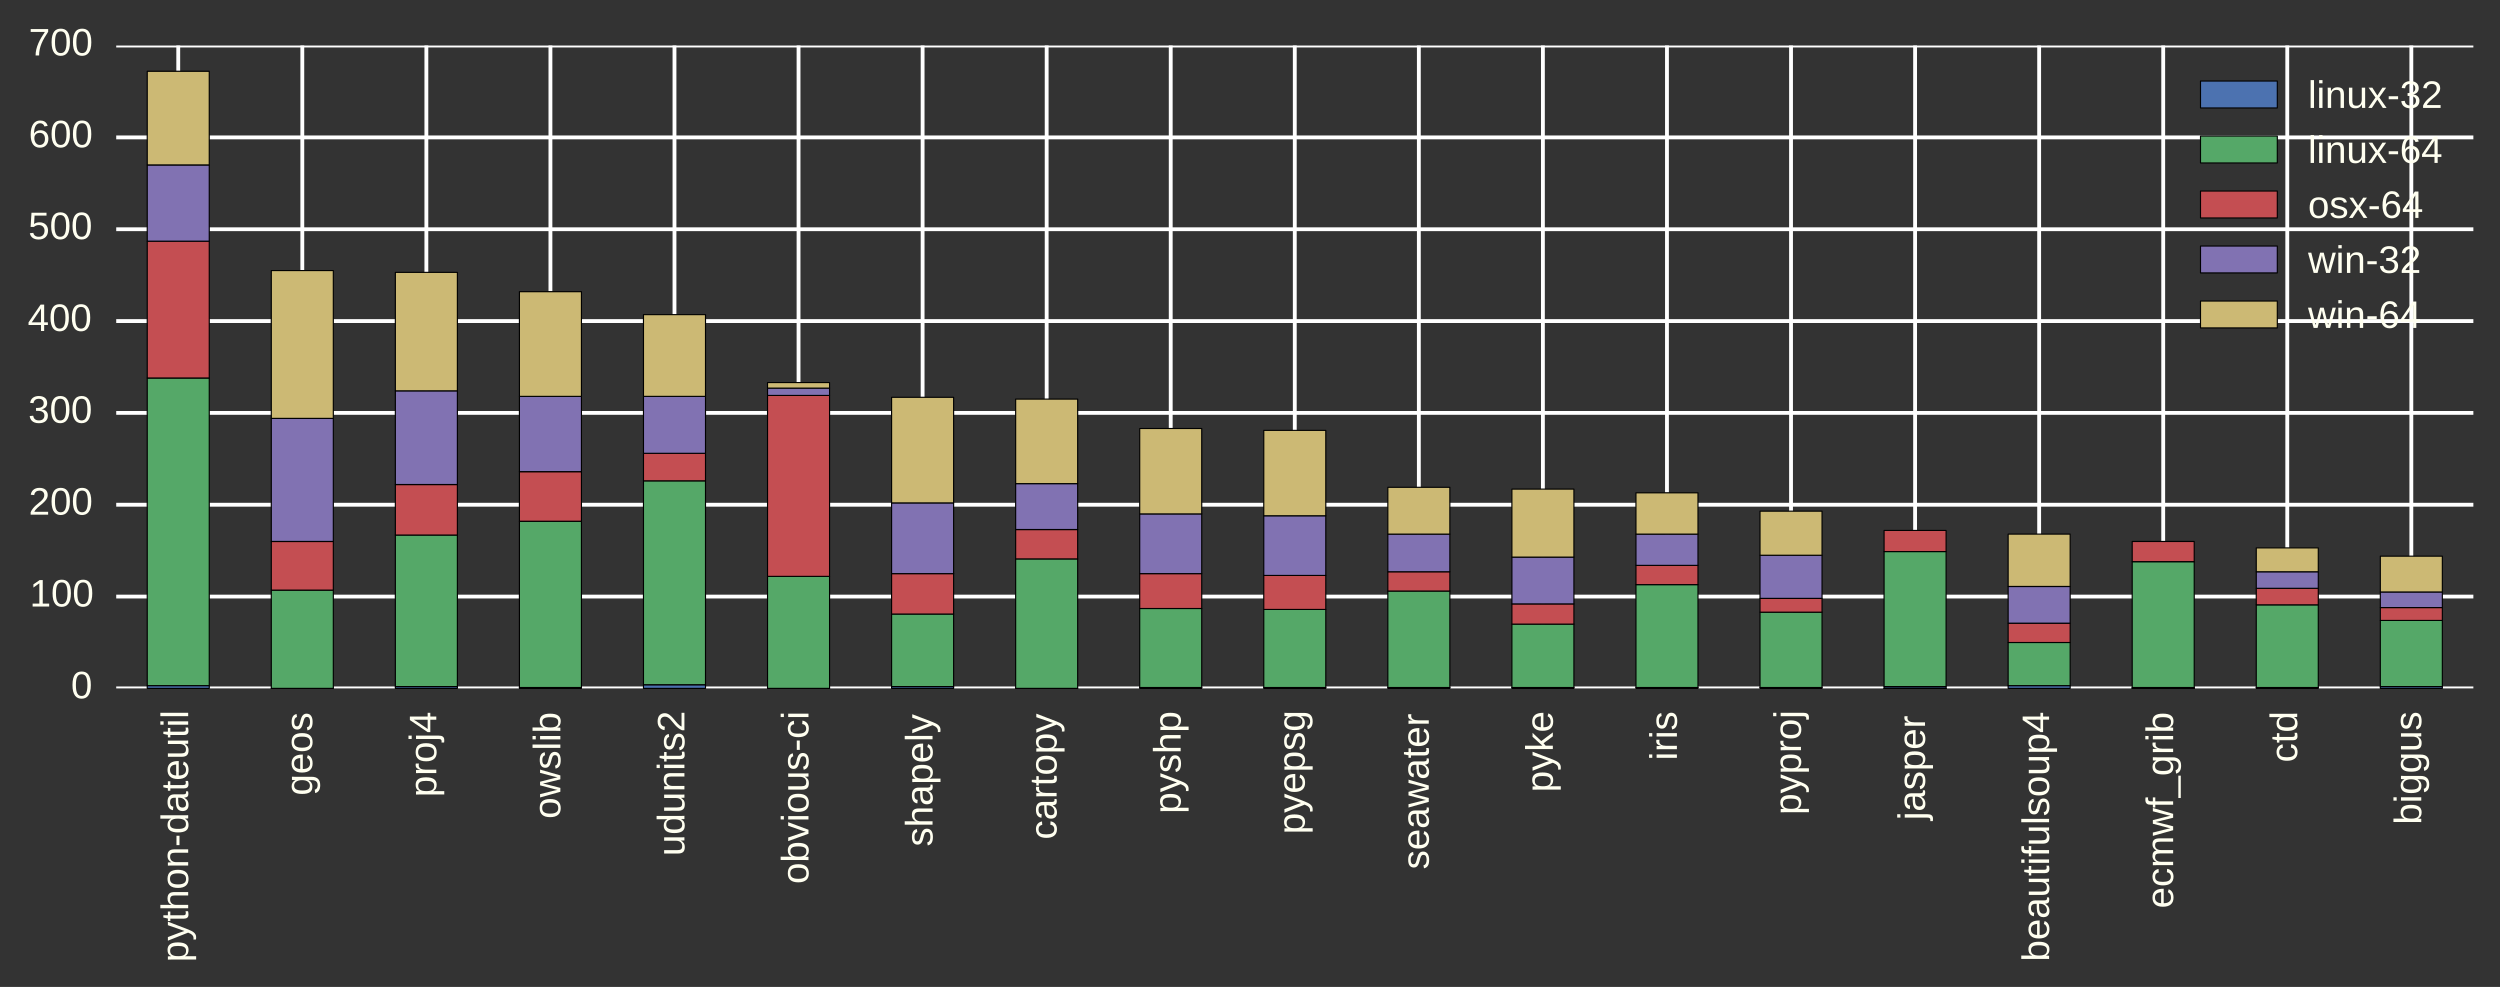 <?xml version="1.0" encoding="utf-8" standalone="no"?>
<!DOCTYPE svg PUBLIC "-//W3C//DTD SVG 1.1//EN"
  "http://www.w3.org/Graphics/SVG/1.1/DTD/svg11.dtd">
<!-- Created with matplotlib (http://matplotlib.org/) -->
<svg height="257pt" version="1.1" viewBox="0 0 651 257" width="651pt" xmlns="http://www.w3.org/2000/svg" xmlns:xlink="http://www.w3.org/1999/xlink">
 <rect x="0" y="0" width="651" height="257" fill="#333333" stroke="none"/>
 <defs>
  <style type="text/css">
*{stroke-linecap:butt;stroke-linejoin:round;}
  </style>
 </defs>
 <g id="figure_1">
  <g id="patch_1">
   <path d="
M0 257.742
L651.262 257.742
L651.262 0
L0 0
L0 257.742" style="fill:none;"/>
  </g>
  <g id="axes_1">
   <g id="patch_2">
    <path d="
M30.262 179.261
L644.063 179.261
L644.063 11.861
L30.262 11.861
L30.262 179.261" style="fill:none;"/>
   </g>
   <g id="matplotlib.axis_1">
    <g id="xtick_1">
     <g id="line2d_1">
      <path clip-path="url(#pd1f42f6685)" d="
M46.415 179.261
L46.415 11.861" style="fill:none;stroke:#ffffff;stroke-linecap:round;"/>
     </g>
     <g id="line2d_2">
      <defs>
       <path d="
M0 0
L0 0" id="me8dbda9127" style="stroke:#fffff0;"/>
      </defs>
      <g>
       <use style="fill:#fffff0;stroke:#fffff0;" x="46.415" xlink:href="#me8dbda9127" y="179.261"/>
      </g>
     </g>
     <g id="line2d_3">
      <g>
       <use style="fill:#fffff0;stroke:#fffff0;" x="46.415" xlink:href="#me8dbda9127" y="11.861"/>
      </g>
     </g>
     <g id="text_1">
      <!-- python-dateutil -->
      <defs>
       <path d="
M40.094 8.5
Q37.641 3.422 33.609 1.219
Q29.594 -0.984 23.641 -0.984
Q13.625 -0.984 8.906 5.75
Q4.203 12.5 4.203 26.172
Q4.203 53.812 23.641 53.812
Q29.641 53.812 33.641 51.609
Q37.641 49.422 40.094 44.625
L40.188 44.625
Q40.188 45.125 40.156 46.172
Q40.141 47.219 40.109 48.359
Q40.094 49.516 40.094 50.531
Q40.094 51.562 40.094 52
L40.094 72.469
L48.875 72.469
L48.875 10.891
Q48.875 8.984 48.891 7.219
Q48.922 5.469 48.969 4
Q49.031 2.547 49.078 1.484
Q49.125 0.438 49.172 0
L40.766 0
Q40.672 0.484 40.594 1.391
Q40.531 2.297 40.453 3.469
Q40.375 4.641 40.328 5.938
Q40.281 7.234 40.281 8.5
z

M13.422 26.469
Q13.422 21 14.109 17.094
Q14.797 13.188 16.312 10.672
Q17.828 8.156 20.172 6.984
Q22.516 5.812 25.875 5.812
Q29.344 5.812 32 6.938
Q34.672 8.062 36.453 10.578
Q38.234 13.094 39.156 17.141
Q40.094 21.188 40.094 27.047
Q40.094 32.672 39.156 36.547
Q38.234 40.438 36.422 42.828
Q34.625 45.219 32 46.266
Q29.391 47.312 25.984 47.312
Q22.75 47.312 20.406 46.188
Q18.062 45.062 16.5 42.578
Q14.938 40.094 14.172 36.109
Q13.422 32.125 13.422 26.469" id="LiberationSans-64"/>
       <path d="
M13.484 24.562
Q13.484 20.406 14.328 16.906
Q15.188 13.422 16.969 10.906
Q18.75 8.406 21.531 7
Q24.312 5.609 28.219 5.609
Q33.938 5.609 37.375 7.906
Q40.828 10.203 42.047 13.719
L49.75 11.531
Q48.922 9.328 47.438 7.109
Q45.953 4.891 43.453 3.094
Q40.969 1.312 37.234 0.156
Q33.5 -0.984 28.219 -0.984
Q16.5 -0.984 10.375 6
Q4.25 12.984 4.25 26.766
Q4.25 34.188 6.094 39.328
Q7.953 44.484 11.172 47.703
Q14.406 50.922 18.703 52.359
Q23 53.812 27.875 53.812
Q34.516 53.812 38.984 51.656
Q43.453 49.516 46.156 45.719
Q48.875 41.938 50.016 36.812
Q51.172 31.688 51.172 25.734
L51.172 24.562
z

M42.094 31.297
Q41.359 39.656 37.844 43.484
Q34.328 47.312 27.734 47.312
Q25.531 47.312 23.109 46.609
Q20.703 45.906 18.656 44.094
Q16.609 42.281 15.188 39.172
Q13.766 36.078 13.578 31.297
z
" id="LiberationSans-65"/>
       <path d="
M51.422 26.656
Q51.422 20.656 50.438 15.578
Q49.469 10.5 47.188 6.828
Q44.922 3.172 41.188 1.094
Q37.453 -0.984 31.984 -0.984
Q26.312 -0.984 22.062 1.172
Q17.828 3.328 15.578 8.203
L15.328 8.203
Q15.375 8.109 15.406 7.328
Q15.438 6.547 15.453 5.375
Q15.484 4.203 15.5 2.75
Q15.531 1.312 15.531 -0.094
L15.531 -20.75
L6.734 -20.75
L6.734 42.047
Q6.734 43.953 6.703 45.703
Q6.688 47.469 6.641 48.906
Q6.594 50.344 6.547 51.359
Q6.5 52.391 6.453 52.828
L14.938 52.828
Q14.984 52.688 15.062 51.797
Q15.141 50.922 15.203 49.672
Q15.281 48.438 15.359 47.016
Q15.438 45.609 15.438 44.344
L15.625 44.344
Q16.844 46.875 18.406 48.656
Q19.969 50.438 21.969 51.578
Q23.969 52.734 26.438 53.25
Q28.906 53.766 31.984 53.766
Q37.453 53.766 41.188 51.812
Q44.922 49.859 47.188 46.312
Q49.469 42.781 50.438 37.766
Q51.422 32.766 51.422 26.656
M42.188 26.469
Q42.188 31.344 41.594 35.156
Q41.016 38.969 39.578 41.594
Q38.141 44.234 35.734 45.594
Q33.344 46.969 29.734 46.969
Q26.812 46.969 24.219 46.141
Q21.625 45.312 19.703 42.969
Q17.781 40.625 16.656 36.5
Q15.531 32.375 15.531 25.781
Q15.531 20.172 16.453 16.281
Q17.391 12.406 19.172 10.016
Q20.953 7.625 23.578 6.562
Q26.219 5.516 29.641 5.516
Q33.297 5.516 35.719 6.922
Q38.141 8.344 39.578 11.031
Q41.016 13.719 41.594 17.594
Q42.188 21.484 42.188 26.469" id="LiberationSans-70"/>
       <path d="
M20.219 -0.984
Q12.25 -0.984 8.25 3.219
Q4.25 7.422 4.25 14.75
Q4.25 19.969 6.219 23.312
Q8.203 26.656 11.391 28.562
Q14.594 30.469 18.688 31.203
Q22.797 31.938 27.047 32.031
L38.922 32.234
L38.922 35.109
Q38.922 38.375 38.234 40.672
Q37.547 42.969 36.125 44.375
Q34.719 45.797 32.594 46.453
Q30.469 47.125 27.594 47.125
Q25.047 47.125 23 46.75
Q20.953 46.391 19.438 45.438
Q17.922 44.484 16.984 42.844
Q16.062 41.219 15.766 38.719
L6.594 39.547
Q7.078 42.672 8.438 45.281
Q9.812 47.906 12.328 49.797
Q14.844 51.703 18.625 52.75
Q22.406 53.812 27.781 53.812
Q37.75 53.812 42.766 49.234
Q47.797 44.672 47.797 36.031
L47.797 13.281
Q47.797 9.375 48.828 7.391
Q49.859 5.422 52.734 5.422
Q53.469 5.422 54.203 5.516
Q54.938 5.609 55.609 5.766
L55.609 0.297
Q53.953 -0.094 52.312 -0.281
Q50.688 -0.484 48.828 -0.484
Q46.344 -0.484 44.562 0.172
Q42.781 0.828 41.656 2.172
Q40.531 3.516 39.938 5.484
Q39.359 7.469 39.203 10.109
L38.922 10.109
Q37.5 7.562 35.812 5.516
Q34.125 3.469 31.875 2.031
Q29.641 0.594 26.781 -0.188
Q23.922 -0.984 20.219 -0.984
M22.219 5.609
Q26.422 5.609 29.562 7.141
Q32.719 8.688 34.781 11.078
Q36.859 13.484 37.891 16.312
Q38.922 19.141 38.922 21.734
L38.922 26.078
L29.297 25.875
Q26.078 25.828 23.172 25.406
Q20.266 25 18.062 23.781
Q15.875 22.562 14.578 20.359
Q13.281 18.172 13.281 14.594
Q13.281 10.297 15.594 7.953
Q17.922 5.609 22.219 5.609" id="LiberationSans-61"/>
       <path d="
M15.328 52.828
L15.328 19.344
Q15.328 15.484 15.891 12.891
Q16.453 10.297 17.719 8.703
Q19 7.125 21.062 6.469
Q23.141 5.812 26.219 5.812
Q29.344 5.812 31.859 6.906
Q34.375 8.016 36.156 10.078
Q37.938 12.156 38.906 15.203
Q39.891 18.266 39.891 22.219
L39.891 52.828
L48.688 52.828
L48.688 11.281
Q48.688 9.625 48.703 7.781
Q48.734 5.953 48.781 4.312
Q48.828 2.688 48.875 1.516
Q48.922 0.344 48.969 0
L40.672 0
Q40.625 0.25 40.578 1.312
Q40.531 2.391 40.453 3.781
Q40.375 5.172 40.328 6.609
Q40.281 8.062 40.281 9.031
L40.141 9.031
Q38.875 6.734 37.359 4.875
Q35.844 3.031 33.844 1.734
Q31.844 0.438 29.25 -0.266
Q26.656 -0.984 23.25 -0.984
Q18.844 -0.984 15.672 0.094
Q12.5 1.172 10.453 3.422
Q8.406 5.672 7.453 9.188
Q6.5 12.703 6.5 17.625
L6.5 52.828
z
" id="LiberationSans-75"/>
       <path d="
M27.047 0.391
Q25.047 -0.141 22.969 -0.453
Q20.906 -0.781 18.172 -0.781
Q7.625 -0.781 7.625 11.188
L7.625 46.438
L1.516 46.438
L1.516 52.828
L7.953 52.828
L10.547 64.656
L16.406 64.656
L16.406 52.828
L26.172 52.828
L26.172 46.438
L16.406 46.438
L16.406 13.094
Q16.406 9.281 17.641 7.734
Q18.891 6.203 21.969 6.203
Q23.25 6.203 24.438 6.391
Q25.641 6.594 27.047 6.891
z
" id="LiberationSans-74"/>
       <path d="
M4.438 22.656
L4.438 30.469
L28.859 30.469
L28.859 22.656
z
" id="LiberationSans-2d"/>
       <path d="
M29.5 0
Q27.641 -4.781 25.703 -8.609
Q23.781 -12.453 21.391 -15.156
Q19 -17.875 16.062 -19.312
Q13.141 -20.75 9.328 -20.75
Q7.672 -20.75 6.25 -20.656
Q4.828 -20.562 3.266 -20.219
L3.266 -13.625
Q4.203 -13.766 5.375 -13.844
Q6.547 -13.922 7.375 -13.922
Q11.234 -13.922 14.547 -11.031
Q17.875 -8.156 20.359 -1.859
L21.188 0.25
L0.25 52.828
L9.625 52.828
L20.75 23.641
Q21.234 22.312 21.984 20.109
Q22.75 17.922 23.5 15.719
Q24.266 13.531 24.844 11.766
Q25.438 10.016 25.531 9.578
Q25.688 10.109 26.25 11.688
Q26.812 13.281 27.516 15.234
Q28.219 17.188 28.953 19.188
Q29.688 21.188 30.172 22.656
L40.531 52.828
L49.812 52.828
z
" id="LiberationSans-79"/>
       <path d="
M15.484 43.797
Q16.938 46.484 18.641 48.359
Q20.359 50.25 22.406 51.469
Q24.469 52.688 26.906 53.25
Q29.344 53.812 32.375 53.812
Q37.453 53.812 40.703 52.438
Q43.953 51.078 45.828 48.609
Q47.703 46.141 48.406 42.719
Q49.125 39.312 49.125 35.203
L49.125 0
L40.281 0
L40.281 33.5
Q40.281 36.859 39.859 39.391
Q39.453 41.938 38.281 43.625
Q37.109 45.312 34.953 46.156
Q32.812 47.016 29.391 47.016
Q26.266 47.016 23.75 45.891
Q21.234 44.781 19.453 42.719
Q17.672 40.672 16.688 37.734
Q15.719 34.812 15.719 31.156
L15.719 0
L6.938 0
L6.938 72.469
L15.719 72.469
L15.719 53.609
Q15.719 52 15.672 50.391
Q15.625 48.781 15.547 47.406
Q15.484 46.047 15.422 45.094
Q15.375 44.141 15.328 43.797
z
" id="LiberationSans-68"/>
       <path d="
M6.688 64.062
L6.688 72.469
L15.484 72.469
L15.484 64.062
z

M6.688 0
L6.688 52.828
L15.484 52.828
L15.484 0
z
" id="LiberationSans-69"/>
       <path d="
M40.281 0
L40.281 33.5
Q40.281 37.359 39.719 39.938
Q39.156 42.531 37.891 44.109
Q36.625 45.703 34.547 46.359
Q32.469 47.016 29.391 47.016
Q26.266 47.016 23.75 45.922
Q21.234 44.828 19.453 42.75
Q17.672 40.672 16.688 37.625
Q15.719 34.578 15.719 30.609
L15.719 0
L6.938 0
L6.938 41.547
Q6.938 43.219 6.906 45.047
Q6.891 46.875 6.828 48.5
Q6.781 50.141 6.734 51.312
Q6.688 52.484 6.641 52.828
L14.938 52.828
Q14.984 52.594 15.031 51.516
Q15.094 50.438 15.156 49.047
Q15.234 47.656 15.281 46.219
Q15.328 44.781 15.328 43.797
L15.484 43.797
Q16.75 46.094 18.266 47.953
Q19.781 49.812 21.781 51.094
Q23.781 52.391 26.359 53.094
Q28.953 53.812 32.375 53.812
Q36.766 53.812 39.938 52.734
Q43.109 51.656 45.156 49.406
Q47.219 47.172 48.172 43.625
Q49.125 40.094 49.125 35.203
L49.125 0
z
" id="LiberationSans-6e"/>
       <path d="
M51.422 26.469
Q51.422 12.594 45.312 5.797
Q39.203 -0.984 27.594 -0.984
Q22.078 -0.984 17.719 0.672
Q13.375 2.344 10.375 5.766
Q7.375 9.188 5.781 14.328
Q4.203 19.484 4.203 26.469
Q4.203 53.812 27.875 53.812
Q34.031 53.812 38.5 52.094
Q42.969 50.391 45.828 46.969
Q48.688 43.562 50.047 38.422
Q51.422 33.297 51.422 26.469
M42.188 26.469
Q42.188 32.625 41.234 36.625
Q40.281 40.625 38.453 43.016
Q36.625 45.406 33.984 46.359
Q31.344 47.312 28.031 47.312
Q24.656 47.312 21.938 46.312
Q19.234 45.312 17.328 42.891
Q15.438 40.484 14.422 36.469
Q13.422 32.469 13.422 26.469
Q13.422 20.312 14.5 16.281
Q15.578 12.25 17.453 9.859
Q19.344 7.469 21.906 6.484
Q24.469 5.516 27.484 5.516
Q30.859 5.516 33.594 6.469
Q36.328 7.422 38.234 9.812
Q40.141 12.203 41.156 16.25
Q42.188 20.312 42.188 26.469" id="LiberationSans-6f"/>
       <path d="
M6.734 0
L6.734 72.469
L15.531 72.469
L15.531 0
z
" id="LiberationSans-6c"/>
      </defs>
      <g style="fill:#fffff0;" transform="translate(49.001 250.542)rotate(-90.0)scale(0.1 -0.1)">
       <use xlink:href="#LiberationSans-70"/>
       <use x="55.615" xlink:href="#LiberationSans-79"/>
       <use x="105.615" xlink:href="#LiberationSans-74"/>
       <use x="133.398" xlink:href="#LiberationSans-68"/>
       <use x="189.014" xlink:href="#LiberationSans-6f"/>
       <use x="244.629" xlink:href="#LiberationSans-6e"/>
       <use x="300.244" xlink:href="#LiberationSans-2d"/>
       <use x="333.545" xlink:href="#LiberationSans-64"/>
       <use x="389.16" xlink:href="#LiberationSans-61"/>
       <use x="444.775" xlink:href="#LiberationSans-74"/>
       <use x="472.559" xlink:href="#LiberationSans-65"/>
       <use x="528.174" xlink:href="#LiberationSans-75"/>
       <use x="583.789" xlink:href="#LiberationSans-74"/>
       <use x="611.572" xlink:href="#LiberationSans-69"/>
       <use x="633.789" xlink:href="#LiberationSans-6c"/>
      </g>
     </g>
    </g>
    <g id="xtick_2">
     <g id="line2d_4">
      <path clip-path="url(#pd1f42f6685)" d="
M78.72 179.261
L78.72 11.861" style="fill:none;stroke:#ffffff;stroke-linecap:round;"/>
     </g>
     <g id="line2d_5">
      <g>
       <use style="fill:#fffff0;stroke:#fffff0;" x="78.72" xlink:href="#me8dbda9127" y="179.261"/>
      </g>
     </g>
     <g id="line2d_6">
      <g>
       <use style="fill:#fffff0;stroke:#fffff0;" x="78.72" xlink:href="#me8dbda9127" y="11.861"/>
      </g>
     </g>
     <g id="text_2">
      <!-- geos -->
      <defs>
       <path d="
M46.391 14.594
Q46.391 10.891 44.938 7.984
Q43.5 5.078 40.766 3.094
Q38.031 1.125 34.047 0.062
Q30.078 -0.984 24.953 -0.984
Q20.359 -0.984 16.672 -0.266
Q12.984 0.438 10.203 2
Q7.422 3.562 5.531 6.125
Q3.656 8.688 2.781 12.406
L10.547 13.922
Q11.672 9.672 15.188 7.688
Q18.703 5.719 24.953 5.719
Q27.781 5.719 30.141 6.109
Q32.516 6.5 34.219 7.453
Q35.938 8.406 36.891 9.984
Q37.844 11.578 37.844 13.922
Q37.844 16.312 36.719 17.844
Q35.594 19.391 33.594 20.406
Q31.594 21.438 28.734 22.188
Q25.875 22.953 22.469 23.875
Q19.281 24.703 16.156 25.734
Q13.031 26.766 10.516 28.438
Q8.016 30.125 6.453 32.609
Q4.891 35.109 4.891 38.875
Q4.891 46.094 10.031 49.875
Q15.188 53.656 25.047 53.656
Q33.797 53.656 38.938 50.578
Q44.094 47.516 45.453 40.719
L37.547 39.75
Q37.109 41.797 35.938 43.188
Q34.766 44.578 33.109 45.438
Q31.453 46.297 29.375 46.656
Q27.297 47.016 25.047 47.016
Q19.094 47.016 16.25 45.203
Q13.422 43.406 13.422 39.75
Q13.422 37.594 14.469 36.203
Q15.531 34.812 17.406 33.859
Q19.281 32.906 21.922 32.203
Q24.562 31.5 27.734 30.719
Q29.828 30.172 32.031 29.562
Q34.234 28.953 36.297 28.094
Q38.375 27.25 40.203 26.094
Q42.047 24.953 43.406 23.344
Q44.781 21.734 45.578 19.578
Q46.391 17.438 46.391 14.594" id="LiberationSans-73"/>
       <path d="
M26.766 -20.75
Q22.219 -20.75 18.703 -19.812
Q15.188 -18.891 12.688 -17.156
Q10.203 -15.438 8.641 -13.031
Q7.078 -10.641 6.391 -7.719
L15.234 -6.453
Q16.109 -10.109 19.109 -12.078
Q22.125 -14.062 27 -14.062
Q29.984 -14.062 32.422 -13.234
Q34.859 -12.406 36.562 -10.562
Q38.281 -8.734 39.203 -5.797
Q40.141 -2.875 40.141 1.312
L40.141 9.812
L40.047 9.812
Q39.062 7.812 37.625 5.984
Q36.188 4.156 34.109 2.734
Q32.031 1.312 29.297 0.453
Q26.562 -0.391 23.047 -0.391
Q18.016 -0.391 14.422 1.297
Q10.844 2.984 8.562 6.344
Q6.297 9.719 5.25 14.719
Q4.203 19.734 4.203 26.312
Q4.203 32.672 5.25 37.75
Q6.297 42.828 8.656 46.359
Q11.031 49.906 14.812 51.781
Q18.609 53.656 24.031 53.656
Q29.641 53.656 33.766 51.094
Q37.891 48.531 40.141 43.797
L40.234 43.797
Q40.234 45.016 40.297 46.531
Q40.375 48.047 40.453 49.391
Q40.531 50.734 40.625 51.703
Q40.719 52.688 40.828 52.828
L49.172 52.828
Q49.125 52.391 49.078 51.344
Q49.031 50.297 48.969 48.828
Q48.922 47.359 48.891 45.578
Q48.875 43.797 48.875 41.891
L48.875 1.516
Q48.875 -9.578 43.422 -15.156
Q37.984 -20.75 26.766 -20.75
M40.141 26.422
Q40.141 31.938 38.938 35.859
Q37.75 39.797 35.797 42.281
Q33.844 44.781 31.328 45.953
Q28.812 47.125 26.172 47.125
Q22.797 47.125 20.375 45.953
Q17.969 44.781 16.375 42.266
Q14.797 39.75 14.031 35.812
Q13.281 31.891 13.281 26.422
Q13.281 20.703 14.031 16.812
Q14.797 12.938 16.359 10.547
Q17.922 8.156 20.312 7.125
Q22.703 6.109 26.031 6.109
Q28.656 6.109 31.172 7.219
Q33.688 8.344 35.688 10.781
Q37.703 13.234 38.922 17.094
Q40.141 20.953 40.141 26.422" id="LiberationSans-67"/>
      </defs>
      <g style="fill:#fffff0;" transform="translate(81.306 207.162)rotate(-90.0)scale(0.1 -0.1)">
       <use xlink:href="#LiberationSans-67"/>
       <use x="55.615" xlink:href="#LiberationSans-65"/>
       <use x="111.23" xlink:href="#LiberationSans-6f"/>
       <use x="166.846" xlink:href="#LiberationSans-73"/>
      </g>
     </g>
    </g>
    <g id="xtick_3">
     <g id="line2d_7">
      <path clip-path="url(#pd1f42f6685)" d="
M111.026 179.261
L111.026 11.861" style="fill:none;stroke:#ffffff;stroke-linecap:round;"/>
     </g>
     <g id="line2d_8">
      <g>
       <use style="fill:#fffff0;stroke:#fffff0;" x="111.026" xlink:href="#me8dbda9127" y="179.261"/>
      </g>
     </g>
     <g id="line2d_9">
      <g>
       <use style="fill:#fffff0;stroke:#fffff0;" x="111.026" xlink:href="#me8dbda9127" y="11.861"/>
      </g>
     </g>
     <g id="text_3">
      <!-- proj4 -->
      <defs>
       <path d="
M6.938 0
L6.938 40.531
Q6.938 42.188 6.906 43.922
Q6.891 45.656 6.828 47.266
Q6.781 48.875 6.734 50.281
Q6.688 51.703 6.641 52.828
L14.938 52.828
Q14.984 51.703 15.062 50.266
Q15.141 48.828 15.203 47.312
Q15.281 45.797 15.297 44.406
Q15.328 43.016 15.328 42.047
L15.531 42.047
Q16.453 45.062 17.5 47.281
Q18.562 49.516 19.969 50.953
Q21.391 52.391 23.344 53.094
Q25.297 53.812 28.078 53.812
Q29.156 53.812 30.125 53.641
Q31.109 53.469 31.641 53.328
L31.641 45.266
Q30.766 45.516 29.594 45.625
Q28.422 45.75 26.953 45.75
Q23.922 45.75 21.797 44.375
Q19.672 43.016 18.328 40.594
Q17 38.188 16.359 34.844
Q15.719 31.5 15.719 27.547
L15.719 0
z
" id="LiberationSans-72"/>
       <path d="
M43.016 15.578
L43.016 0
L34.719 0
L34.719 15.578
L2.297 15.578
L2.297 22.406
L33.797 68.797
L43.016 68.797
L43.016 22.516
L52.688 22.516
L52.688 15.578
z

M34.719 58.891
Q34.625 58.641 34.234 57.938
Q33.844 57.234 33.344 56.344
Q32.859 55.469 32.344 54.562
Q31.844 53.656 31.453 53.078
L13.812 27.094
Q13.578 26.703 13.109 26.062
Q12.641 25.438 12.156 24.781
Q11.672 24.125 11.172 23.484
Q10.688 22.859 10.406 22.516
L34.719 22.516
z
" id="LiberationSans-34"/>
       <path d="
M6.688 64.062
L6.688 72.469
L15.484 72.469
L15.484 64.062
z

M15.484 -6.547
Q15.484 -9.578 14.969 -12.156
Q14.453 -14.75 13.125 -16.656
Q11.812 -18.562 9.547 -19.656
Q7.281 -20.75 3.766 -20.75
Q2.094 -20.75 0.5 -20.656
Q-1.078 -20.562 -2.438 -20.312
L-2.438 -13.531
Q-1.812 -13.625 -0.922 -13.719
Q-0.047 -13.812 0.594 -13.812
Q2.438 -13.812 3.625 -13.328
Q4.828 -12.844 5.516 -11.797
Q6.203 -10.75 6.438 -9.109
Q6.688 -7.469 6.688 -5.219
L6.688 52.828
L15.484 52.828
z
" id="LiberationSans-6a"/>
      </defs>
      <g style="fill:#fffff0;" transform="translate(113.612 207.558)rotate(-90.0)scale(0.1 -0.1)">
       <use xlink:href="#LiberationSans-70"/>
       <use x="55.615" xlink:href="#LiberationSans-72"/>
       <use x="88.916" xlink:href="#LiberationSans-6f"/>
       <use x="144.531" xlink:href="#LiberationSans-6a"/>
       <use x="166.748" xlink:href="#LiberationSans-34"/>
      </g>
     </g>
    </g>
    <g id="xtick_4">
     <g id="line2d_10">
      <path clip-path="url(#pd1f42f6685)" d="
M143.331 179.261
L143.331 11.861" style="fill:none;stroke:#ffffff;stroke-linecap:round;"/>
     </g>
     <g id="line2d_11">
      <g>
       <use style="fill:#fffff0;stroke:#fffff0;" x="143.331" xlink:href="#me8dbda9127" y="179.261"/>
      </g>
     </g>
     <g id="line2d_12">
      <g>
       <use style="fill:#fffff0;stroke:#fffff0;" x="143.331" xlink:href="#me8dbda9127" y="11.861"/>
      </g>
     </g>
     <g id="text_4">
      <!-- owslib -->
      <defs>
       <path d="
M57.328 0
L47.125 0
L38.672 34.078
Q38.281 35.406 37.859 37.359
Q37.453 39.312 37.062 41.156
Q36.578 43.312 36.141 45.609
Q35.688 43.406 35.203 41.266
Q34.812 39.406 34.344 37.406
Q33.891 35.406 33.5 33.891
L24.812 0
L14.656 0
L-0.141 52.828
L8.547 52.828
L17.484 16.938
Q17.828 15.828 18.156 14.188
Q18.5 12.547 18.844 10.984
Q19.188 9.188 19.578 7.281
Q19.969 9.125 20.406 10.891
Q20.797 12.406 21.188 13.969
Q21.578 15.531 21.875 16.547
L31.453 52.828
L40.875 52.828
L50.094 16.547
Q50.438 15.281 50.828 13.672
Q51.219 12.062 51.562 10.641
Q51.953 8.984 52.344 7.281
Q52.734 9.125 53.125 10.891
Q53.469 12.406 53.828 14.031
Q54.203 15.672 54.547 16.938
L63.875 52.828
L72.469 52.828
z
" id="LiberationSans-77"/>
       <path d="
M51.422 26.656
Q51.422 -0.984 31.984 -0.984
Q25.984 -0.984 22 1.188
Q18.016 3.375 15.531 8.203
L15.438 8.203
Q15.438 6.938 15.359 5.562
Q15.281 4.203 15.203 3.031
Q15.141 1.859 15.062 1.031
Q14.984 0.203 14.938 0
L6.453 0
Q6.5 0.438 6.547 1.484
Q6.594 2.547 6.641 4
Q6.688 5.469 6.703 7.219
Q6.734 8.984 6.734 10.891
L6.734 72.469
L15.531 72.469
L15.531 51.812
Q15.531 50.344 15.5 49
Q15.484 47.656 15.438 46.625
Q15.375 45.406 15.328 44.344
L15.531 44.344
Q17.969 49.422 22 51.609
Q26.031 53.812 31.984 53.812
Q42 53.812 46.703 47.062
Q51.422 40.328 51.422 26.656
M42.188 26.375
Q42.188 31.844 41.5 35.75
Q40.828 39.656 39.312 42.156
Q37.797 44.672 35.453 45.844
Q33.109 47.016 29.734 47.016
Q26.266 47.016 23.609 45.891
Q20.953 44.781 19.172 42.281
Q17.391 39.797 16.453 35.734
Q15.531 31.688 15.531 25.828
Q15.531 20.172 16.453 16.312
Q17.391 12.453 19.172 10.031
Q20.953 7.625 23.578 6.562
Q26.219 5.516 29.641 5.516
Q32.859 5.516 35.203 6.641
Q37.547 7.766 39.109 10.25
Q40.672 12.75 41.422 16.719
Q42.188 20.703 42.188 26.375" id="LiberationSans-62"/>
      </defs>
      <g style="fill:#fffff0;" transform="translate(145.917 213.209)rotate(-90.0)scale(0.1 -0.1)">
       <use xlink:href="#LiberationSans-6f"/>
       <use x="55.615" xlink:href="#LiberationSans-77"/>
       <use x="127.832" xlink:href="#LiberationSans-73"/>
       <use x="177.832" xlink:href="#LiberationSans-6c"/>
       <use x="200.049" xlink:href="#LiberationSans-69"/>
       <use x="222.266" xlink:href="#LiberationSans-62"/>
      </g>
     </g>
    </g>
    <g id="xtick_5">
     <g id="line2d_13">
      <path clip-path="url(#pd1f42f6685)" d="
M175.636 179.261
L175.636 11.861" style="fill:none;stroke:#ffffff;stroke-linecap:round;"/>
     </g>
     <g id="line2d_14">
      <g>
       <use style="fill:#fffff0;stroke:#fffff0;" x="175.636" xlink:href="#me8dbda9127" y="179.261"/>
      </g>
     </g>
     <g id="line2d_15">
      <g>
       <use style="fill:#fffff0;stroke:#fffff0;" x="175.636" xlink:href="#me8dbda9127" y="11.861"/>
      </g>
     </g>
     <g id="text_5">
      <!-- udunits2 -->
      <defs>
       <path d="
M5.031 0
L5.031 6.203
Q7.516 11.922 11.109 16.281
Q14.703 20.656 18.656 24.188
Q22.609 27.734 26.484 30.766
Q30.375 33.797 33.5 36.812
Q36.625 39.844 38.547 43.156
Q40.484 46.484 40.484 50.688
Q40.484 53.609 39.594 55.828
Q38.719 58.062 37.062 59.562
Q35.406 61.078 33.078 61.828
Q30.766 62.594 27.938 62.594
Q25.297 62.594 22.969 61.859
Q20.656 61.141 18.844 59.672
Q17.047 58.203 15.891 56.031
Q14.75 53.859 14.406 50.984
L5.422 51.812
Q5.859 55.516 7.469 58.781
Q9.078 62.062 11.906 64.531
Q14.75 67 18.719 68.406
Q22.703 69.828 27.938 69.828
Q33.062 69.828 37.062 68.609
Q41.062 67.391 43.812 64.984
Q46.578 62.594 48.047 59.078
Q49.516 55.562 49.516 50.984
Q49.516 47.516 48.266 44.391
Q47.016 41.266 44.938 38.422
Q42.875 35.594 40.141 32.953
Q37.406 30.328 34.422 27.812
Q31.453 25.297 28.422 22.828
Q25.391 20.359 22.719 17.859
Q20.062 15.375 17.969 12.812
Q15.875 10.25 14.703 7.469
L50.594 7.469
L50.594 0
z
" id="LiberationSans-32"/>
      </defs>
      <g style="fill:#fffff0;" transform="translate(178.222 222.914)rotate(-90.0)scale(0.1 -0.1)">
       <use xlink:href="#LiberationSans-75"/>
       <use x="55.615" xlink:href="#LiberationSans-64"/>
       <use x="111.23" xlink:href="#LiberationSans-75"/>
       <use x="166.846" xlink:href="#LiberationSans-6e"/>
       <use x="222.461" xlink:href="#LiberationSans-69"/>
       <use x="244.678" xlink:href="#LiberationSans-74"/>
       <use x="272.461" xlink:href="#LiberationSans-73"/>
       <use x="322.461" xlink:href="#LiberationSans-32"/>
      </g>
     </g>
    </g>
    <g id="xtick_6">
     <g id="line2d_16">
      <path clip-path="url(#pd1f42f6685)" d="
M207.941 179.261
L207.941 11.861" style="fill:none;stroke:#ffffff;stroke-linecap:round;"/>
     </g>
     <g id="line2d_17">
      <g>
       <use style="fill:#fffff0;stroke:#fffff0;" x="207.941" xlink:href="#me8dbda9127" y="179.261"/>
      </g>
     </g>
     <g id="line2d_18">
      <g>
       <use style="fill:#fffff0;stroke:#fffff0;" x="207.941" xlink:href="#me8dbda9127" y="11.861"/>
      </g>
     </g>
     <g id="text_6">
      <!-- obvious-ci -->
      <defs>
       <path d="
M29.938 0
L19.531 0
L0.344 52.828
L9.719 52.828
L21.344 18.453
Q21.688 17.391 22.141 15.844
Q22.609 14.312 23.094 12.641
Q23.578 10.984 24 9.438
Q24.422 7.906 24.703 6.891
Q25 7.906 25.453 9.438
Q25.922 10.984 26.406 12.594
Q26.906 14.203 27.422 15.734
Q27.938 17.281 28.328 18.359
L40.328 52.828
L49.656 52.828
z
" id="LiberationSans-76"/>
       <path d="
M13.422 26.656
Q13.422 22.125 14.078 18.312
Q14.75 14.5 16.312 11.734
Q17.875 8.984 20.438 7.469
Q23 5.953 26.766 5.953
Q31.453 5.953 34.594 8.484
Q37.75 11.031 38.484 16.312
L47.359 15.719
Q46.922 12.453 45.453 9.422
Q44 6.391 41.484 4.094
Q38.969 1.812 35.344 0.406
Q31.734 -0.984 27 -0.984
Q20.797 -0.984 16.453 1.109
Q12.109 3.219 9.391 6.906
Q6.688 10.594 5.469 15.594
Q4.25 20.609 4.25 26.469
Q4.25 31.781 5.125 35.859
Q6 39.938 7.594 42.984
Q9.188 46.047 11.328 48.125
Q13.484 50.203 15.984 51.438
Q18.5 52.688 21.281 53.25
Q24.078 53.812 26.906 53.812
Q31.344 53.812 34.812 52.594
Q38.281 51.375 40.797 49.25
Q43.312 47.125 44.875 44.234
Q46.438 41.359 47.078 38.031
L38.031 37.359
Q37.359 41.75 34.562 44.328
Q31.781 46.922 26.656 46.922
Q22.906 46.922 20.391 45.672
Q17.875 44.438 16.312 41.922
Q14.75 39.406 14.078 35.594
Q13.422 31.781 13.422 26.656" id="LiberationSans-63"/>
      </defs>
      <g style="fill:#fffff0;" transform="translate(210.527 230.184)rotate(-90.0)scale(0.1 -0.1)">
       <use xlink:href="#LiberationSans-6f"/>
       <use x="55.615" xlink:href="#LiberationSans-62"/>
       <use x="111.23" xlink:href="#LiberationSans-76"/>
       <use x="161.23" xlink:href="#LiberationSans-69"/>
       <use x="183.447" xlink:href="#LiberationSans-6f"/>
       <use x="239.062" xlink:href="#LiberationSans-75"/>
       <use x="294.678" xlink:href="#LiberationSans-73"/>
       <use x="344.678" xlink:href="#LiberationSans-2d"/>
       <use x="377.979" xlink:href="#LiberationSans-63"/>
       <use x="427.979" xlink:href="#LiberationSans-69"/>
      </g>
     </g>
    </g>
    <g id="xtick_7">
     <g id="line2d_19">
      <path clip-path="url(#pd1f42f6685)" d="
M240.247 179.261
L240.247 11.861" style="fill:none;stroke:#ffffff;stroke-linecap:round;"/>
     </g>
     <g id="line2d_20">
      <g>
       <use style="fill:#fffff0;stroke:#fffff0;" x="240.247" xlink:href="#me8dbda9127" y="179.261"/>
      </g>
     </g>
     <g id="line2d_21">
      <g>
       <use style="fill:#fffff0;stroke:#fffff0;" x="240.247" xlink:href="#me8dbda9127" y="11.861"/>
      </g>
     </g>
     <g id="text_7">
      <!-- shapely -->
      <g style="fill:#fffff0;" transform="translate(242.833 220.43)rotate(-90.0)scale(0.1 -0.1)">
       <use xlink:href="#LiberationSans-73"/>
       <use x="50.0" xlink:href="#LiberationSans-68"/>
       <use x="105.615" xlink:href="#LiberationSans-61"/>
       <use x="161.23" xlink:href="#LiberationSans-70"/>
       <use x="216.846" xlink:href="#LiberationSans-65"/>
       <use x="272.461" xlink:href="#LiberationSans-6c"/>
       <use x="294.678" xlink:href="#LiberationSans-79"/>
      </g>
     </g>
    </g>
    <g id="xtick_8">
     <g id="line2d_22">
      <path clip-path="url(#pd1f42f6685)" d="
M272.552 179.261
L272.552 11.861" style="fill:none;stroke:#ffffff;stroke-linecap:round;"/>
     </g>
     <g id="line2d_23">
      <g>
       <use style="fill:#fffff0;stroke:#fffff0;" x="272.552" xlink:href="#me8dbda9127" y="179.261"/>
      </g>
     </g>
     <g id="line2d_24">
      <g>
       <use style="fill:#fffff0;stroke:#fffff0;" x="272.552" xlink:href="#me8dbda9127" y="11.861"/>
      </g>
     </g>
     <g id="text_8">
      <!-- cartopy -->
      <g style="fill:#fffff0;" transform="translate(275.138 218.608)rotate(-90.0)scale(0.1 -0.1)">
       <use xlink:href="#LiberationSans-63"/>
       <use x="50.0" xlink:href="#LiberationSans-61"/>
       <use x="105.615" xlink:href="#LiberationSans-72"/>
       <use x="138.916" xlink:href="#LiberationSans-74"/>
       <use x="166.699" xlink:href="#LiberationSans-6f"/>
       <use x="222.314" xlink:href="#LiberationSans-70"/>
       <use x="277.93" xlink:href="#LiberationSans-79"/>
      </g>
     </g>
    </g>
    <g id="xtick_9">
     <g id="line2d_25">
      <path clip-path="url(#pd1f42f6685)" d="
M304.857 179.261
L304.857 11.861" style="fill:none;stroke:#ffffff;stroke-linecap:round;"/>
     </g>
     <g id="line2d_26">
      <g>
       <use style="fill:#fffff0;stroke:#fffff0;" x="304.857" xlink:href="#me8dbda9127" y="179.261"/>
      </g>
     </g>
     <g id="line2d_27">
      <g>
       <use style="fill:#fffff0;stroke:#fffff0;" x="304.857" xlink:href="#me8dbda9127" y="11.861"/>
      </g>
     </g>
     <g id="text_9">
      <!-- pyshp -->
      <g style="fill:#fffff0;" transform="translate(307.443 211.88)rotate(-90.0)scale(0.1 -0.1)">
       <use xlink:href="#LiberationSans-70"/>
       <use x="55.615" xlink:href="#LiberationSans-79"/>
       <use x="105.615" xlink:href="#LiberationSans-73"/>
       <use x="155.615" xlink:href="#LiberationSans-68"/>
       <use x="211.23" xlink:href="#LiberationSans-70"/>
      </g>
     </g>
    </g>
    <g id="xtick_10">
     <g id="line2d_28">
      <path clip-path="url(#pd1f42f6685)" d="
M337.162 179.261
L337.162 11.861" style="fill:none;stroke:#ffffff;stroke-linecap:round;"/>
     </g>
     <g id="line2d_29">
      <g>
       <use style="fill:#fffff0;stroke:#fffff0;" x="337.163" xlink:href="#me8dbda9127" y="179.261"/>
      </g>
     </g>
     <g id="line2d_30">
      <g>
       <use style="fill:#fffff0;stroke:#fffff0;" x="337.163" xlink:href="#me8dbda9127" y="11.861"/>
      </g>
     </g>
     <g id="text_10">
      <!-- pyepsg -->
      <g style="fill:#fffff0;" transform="translate(339.748 217.216)rotate(-90.0)scale(0.1 -0.1)">
       <use xlink:href="#LiberationSans-70"/>
       <use x="55.615" xlink:href="#LiberationSans-79"/>
       <use x="105.615" xlink:href="#LiberationSans-65"/>
       <use x="161.23" xlink:href="#LiberationSans-70"/>
       <use x="216.846" xlink:href="#LiberationSans-73"/>
       <use x="266.846" xlink:href="#LiberationSans-67"/>
      </g>
     </g>
    </g>
    <g id="xtick_11">
     <g id="line2d_31">
      <path clip-path="url(#pd1f42f6685)" d="
M369.468 179.261
L369.468 11.861" style="fill:none;stroke:#ffffff;stroke-linecap:round;"/>
     </g>
     <g id="line2d_32">
      <g>
       <use style="fill:#fffff0;stroke:#fffff0;" x="369.468" xlink:href="#me8dbda9127" y="179.261"/>
      </g>
     </g>
     <g id="line2d_33">
      <g>
       <use style="fill:#fffff0;stroke:#fffff0;" x="369.468" xlink:href="#me8dbda9127" y="11.861"/>
      </g>
     </g>
     <g id="text_11">
      <!-- seawater -->
      <g style="fill:#fffff0;" transform="translate(372.054 226.391)rotate(-90.0)scale(0.1 -0.1)">
       <use xlink:href="#LiberationSans-73"/>
       <use x="50.0" xlink:href="#LiberationSans-65"/>
       <use x="105.615" xlink:href="#LiberationSans-61"/>
       <use x="161.23" xlink:href="#LiberationSans-77"/>
       <use x="233.447" xlink:href="#LiberationSans-61"/>
       <use x="289.062" xlink:href="#LiberationSans-74"/>
       <use x="316.846" xlink:href="#LiberationSans-65"/>
       <use x="372.461" xlink:href="#LiberationSans-72"/>
      </g>
     </g>
    </g>
    <g id="xtick_12">
     <g id="line2d_34">
      <path clip-path="url(#pd1f42f6685)" d="
M401.773 179.261
L401.773 11.861" style="fill:none;stroke:#ffffff;stroke-linecap:round;"/>
     </g>
     <g id="line2d_35">
      <g>
       <use style="fill:#fffff0;stroke:#fffff0;" x="401.773" xlink:href="#me8dbda9127" y="179.261"/>
      </g>
     </g>
     <g id="line2d_36">
      <g>
       <use style="fill:#fffff0;stroke:#fffff0;" x="401.773" xlink:href="#me8dbda9127" y="11.861"/>
      </g>
     </g>
     <g id="text_12">
      <!-- pyke -->
      <defs>
       <path d="
M39.844 0
L21.969 24.125
L15.531 18.797
L15.531 0
L6.734 0
L6.734 72.469
L15.531 72.469
L15.531 27.203
L38.719 52.828
L49.031 52.828
L27.594 30.125
L50.141 0
z
" id="LiberationSans-6b"/>
      </defs>
      <g style="fill:#fffff0;" transform="translate(404.359 206.294)rotate(-90.0)scale(0.1 -0.1)">
       <use xlink:href="#LiberationSans-70"/>
       <use x="55.615" xlink:href="#LiberationSans-79"/>
       <use x="105.615" xlink:href="#LiberationSans-6b"/>
       <use x="155.615" xlink:href="#LiberationSans-65"/>
      </g>
     </g>
    </g>
    <g id="xtick_13">
     <g id="line2d_37">
      <path clip-path="url(#pd1f42f6685)" d="
M434.078 179.261
L434.078 11.861" style="fill:none;stroke:#ffffff;stroke-linecap:round;"/>
     </g>
     <g id="line2d_38">
      <g>
       <use style="fill:#fffff0;stroke:#fffff0;" x="434.078" xlink:href="#me8dbda9127" y="179.261"/>
      </g>
     </g>
     <g id="line2d_39">
      <g>
       <use style="fill:#fffff0;stroke:#fffff0;" x="434.078" xlink:href="#me8dbda9127" y="11.861"/>
      </g>
     </g>
     <g id="text_13">
      <!-- iris -->
      <g style="fill:#fffff0;" transform="translate(436.664 198.005)rotate(-90.0)scale(0.1 -0.1)">
       <use xlink:href="#LiberationSans-69"/>
       <use x="22.217" xlink:href="#LiberationSans-72"/>
       <use x="55.518" xlink:href="#LiberationSans-69"/>
       <use x="77.734" xlink:href="#LiberationSans-73"/>
      </g>
     </g>
    </g>
    <g id="xtick_14">
     <g id="line2d_40">
      <path clip-path="url(#pd1f42f6685)" d="
M466.384 179.261
L466.384 11.861" style="fill:none;stroke:#ffffff;stroke-linecap:round;"/>
     </g>
     <g id="line2d_41">
      <g>
       <use style="fill:#fffff0;stroke:#fffff0;" x="466.384" xlink:href="#me8dbda9127" y="179.261"/>
      </g>
     </g>
     <g id="line2d_42">
      <g>
       <use style="fill:#fffff0;stroke:#fffff0;" x="466.384" xlink:href="#me8dbda9127" y="11.861"/>
      </g>
     </g>
     <g id="text_14">
      <!-- pyproj -->
      <g style="fill:#fffff0;" transform="translate(468.969 212.177)rotate(-90.0)scale(0.1 -0.1)">
       <use xlink:href="#LiberationSans-70"/>
       <use x="55.615" xlink:href="#LiberationSans-79"/>
       <use x="105.615" xlink:href="#LiberationSans-70"/>
       <use x="161.23" xlink:href="#LiberationSans-72"/>
       <use x="194.531" xlink:href="#LiberationSans-6f"/>
       <use x="250.146" xlink:href="#LiberationSans-6a"/>
      </g>
     </g>
    </g>
    <g id="xtick_15">
     <g id="line2d_43">
      <path clip-path="url(#pd1f42f6685)" d="
M498.689 179.261
L498.689 11.861" style="fill:none;stroke:#ffffff;stroke-linecap:round;"/>
     </g>
     <g id="line2d_44">
      <g>
       <use style="fill:#fffff0;stroke:#fffff0;" x="498.689" xlink:href="#me8dbda9127" y="179.261"/>
      </g>
     </g>
     <g id="line2d_45">
      <g>
       <use style="fill:#fffff0;stroke:#fffff0;" x="498.689" xlink:href="#me8dbda9127" y="11.861"/>
      </g>
     </g>
     <g id="text_15">
      <!-- jasper -->
      <g style="fill:#fffff0;" transform="translate(501.275 213.573)rotate(-90.0)scale(0.1 -0.1)">
       <use xlink:href="#LiberationSans-6a"/>
       <use x="22.217" xlink:href="#LiberationSans-61"/>
       <use x="77.832" xlink:href="#LiberationSans-73"/>
       <use x="127.832" xlink:href="#LiberationSans-70"/>
       <use x="183.447" xlink:href="#LiberationSans-65"/>
       <use x="239.062" xlink:href="#LiberationSans-72"/>
      </g>
     </g>
    </g>
    <g id="xtick_16">
     <g id="line2d_46">
      <path clip-path="url(#pd1f42f6685)" d="
M530.994 179.261
L530.994 11.861" style="fill:none;stroke:#ffffff;stroke-linecap:round;"/>
     </g>
     <g id="line2d_47">
      <g>
       <use style="fill:#fffff0;stroke:#fffff0;" x="530.994" xlink:href="#me8dbda9127" y="179.261"/>
      </g>
     </g>
     <g id="line2d_48">
      <g>
       <use style="fill:#fffff0;stroke:#fffff0;" x="530.994" xlink:href="#me8dbda9127" y="11.861"/>
      </g>
     </g>
     <g id="text_16">
      <!-- beautifulsoup4 -->
      <defs>
       <path d="
M17.625 46.438
L17.625 0
L8.844 0
L8.844 46.438
L1.422 46.438
L1.422 52.828
L8.844 52.828
L8.844 58.797
Q8.844 61.672 9.375 64.141
Q9.906 66.609 11.344 68.438
Q12.797 70.266 15.281 71.312
Q17.781 72.359 21.734 72.359
Q23.297 72.359 24.969 72.219
Q26.656 72.078 27.938 71.781
L27.938 65.094
Q27.094 65.234 26 65.359
Q24.906 65.484 24.031 65.484
Q22.078 65.484 20.828 64.938
Q19.578 64.406 18.875 63.406
Q18.172 62.406 17.891 60.938
Q17.625 59.469 17.625 57.562
L17.625 52.828
L27.938 52.828
L27.938 46.438
z
" id="LiberationSans-66"/>
      </defs>
      <g style="fill:#fffff0;" transform="translate(533.58 250.372)rotate(-90.0)scale(0.1 -0.1)">
       <use xlink:href="#LiberationSans-62"/>
       <use x="55.615" xlink:href="#LiberationSans-65"/>
       <use x="111.23" xlink:href="#LiberationSans-61"/>
       <use x="166.846" xlink:href="#LiberationSans-75"/>
       <use x="222.461" xlink:href="#LiberationSans-74"/>
       <use x="250.244" xlink:href="#LiberationSans-69"/>
       <use x="272.461" xlink:href="#LiberationSans-66"/>
       <use x="300.244" xlink:href="#LiberationSans-75"/>
       <use x="355.859" xlink:href="#LiberationSans-6c"/>
       <use x="378.076" xlink:href="#LiberationSans-73"/>
       <use x="428.076" xlink:href="#LiberationSans-6f"/>
       <use x="483.691" xlink:href="#LiberationSans-75"/>
       <use x="539.307" xlink:href="#LiberationSans-70"/>
       <use x="594.922" xlink:href="#LiberationSans-34"/>
      </g>
     </g>
    </g>
    <g id="xtick_17">
     <g id="line2d_49">
      <path clip-path="url(#pd1f42f6685)" d="
M563.299 179.261
L563.299 11.861" style="fill:none;stroke:#ffffff;stroke-linecap:round;"/>
     </g>
     <g id="line2d_50">
      <g>
       <use style="fill:#fffff0;stroke:#fffff0;" x="563.299" xlink:href="#me8dbda9127" y="179.261"/>
      </g>
     </g>
     <g id="line2d_51">
      <g>
       <use style="fill:#fffff0;stroke:#fffff0;" x="563.299" xlink:href="#me8dbda9127" y="11.861"/>
      </g>
     </g>
     <g id="text_17">
      <!-- ecmwf_grib -->
      <defs>
       <path d="
M37.5 0
L37.5 33.5
Q37.5 37.359 37.016 39.938
Q36.531 42.531 35.375 44.109
Q34.234 45.703 32.375 46.359
Q30.516 47.016 27.828 47.016
Q25.047 47.016 22.797 45.922
Q20.562 44.828 18.969 42.75
Q17.391 40.672 16.531 37.625
Q15.672 34.578 15.672 30.609
L15.672 0
L6.938 0
L6.938 41.547
Q6.938 43.219 6.906 45.047
Q6.891 46.875 6.828 48.5
Q6.781 50.141 6.734 51.312
Q6.688 52.484 6.641 52.828
L14.938 52.828
Q14.984 52.594 15.031 51.516
Q15.094 50.438 15.156 49.047
Q15.234 47.656 15.281 46.219
Q15.328 44.781 15.328 43.797
L15.484 43.797
Q16.656 46.094 18.016 47.953
Q19.391 49.812 21.219 51.094
Q23.047 52.391 25.406 53.094
Q27.781 53.812 30.906 53.812
Q36.922 53.812 40.406 51.422
Q43.891 49.031 45.266 43.797
L45.406 43.797
Q46.578 46.094 48.047 47.953
Q49.516 49.812 51.469 51.094
Q53.422 52.391 55.859 53.094
Q58.297 53.812 61.422 53.812
Q65.438 53.812 68.328 52.734
Q71.234 51.656 73.094 49.406
Q74.953 47.172 75.828 43.625
Q76.703 40.094 76.703 35.203
L76.703 0
L68.016 0
L68.016 33.5
Q68.016 37.359 67.531 39.938
Q67.047 42.531 65.891 44.109
Q64.75 45.703 62.891 46.359
Q61.031 47.016 58.344 47.016
Q55.562 47.016 53.312 45.969
Q51.078 44.922 49.484 42.875
Q47.906 40.828 47.047 37.75
Q46.188 34.672 46.188 30.609
L46.188 0
z
" id="LiberationSans-6d"/>
       <path d="
M-1.516 -19.875
L-1.516 -13.531
L56.734 -13.531
L56.734 -19.875
z
" id="LiberationSans-5f"/>
      </defs>
      <g style="fill:#fffff0;" transform="translate(565.885 236.542)rotate(-90.0)scale(0.1 -0.1)">
       <use xlink:href="#LiberationSans-65"/>
       <use x="55.615" xlink:href="#LiberationSans-63"/>
       <use x="105.615" xlink:href="#LiberationSans-6d"/>
       <use x="188.916" xlink:href="#LiberationSans-77"/>
       <use x="261.133" xlink:href="#LiberationSans-66"/>
       <use x="288.916" xlink:href="#LiberationSans-5f"/>
       <use x="344.531" xlink:href="#LiberationSans-67"/>
       <use x="400.146" xlink:href="#LiberationSans-72"/>
       <use x="433.447" xlink:href="#LiberationSans-69"/>
       <use x="455.664" xlink:href="#LiberationSans-62"/>
      </g>
     </g>
    </g>
    <g id="xtick_18">
     <g id="line2d_52">
      <path clip-path="url(#pd1f42f6685)" d="
M595.605 179.261
L595.605 11.861" style="fill:none;stroke:#ffffff;stroke-linecap:round;"/>
     </g>
     <g id="line2d_53">
      <g>
       <use style="fill:#fffff0;stroke:#fffff0;" x="595.605" xlink:href="#me8dbda9127" y="179.261"/>
      </g>
     </g>
     <g id="line2d_54">
      <g>
       <use style="fill:#fffff0;stroke:#fffff0;" x="595.605" xlink:href="#me8dbda9127" y="11.861"/>
      </g>
     </g>
     <g id="text_18">
      <!-- ctd -->
      <g style="fill:#fffff0;" transform="translate(598.191 198.531)rotate(-90.0)scale(0.1 -0.1)">
       <use xlink:href="#LiberationSans-63"/>
       <use x="50.0" xlink:href="#LiberationSans-74"/>
       <use x="77.783" xlink:href="#LiberationSans-64"/>
      </g>
     </g>
    </g>
    <g id="xtick_19">
     <g id="line2d_55">
      <path clip-path="url(#pd1f42f6685)" d="
M627.91 179.261
L627.91 11.861" style="fill:none;stroke:#ffffff;stroke-linecap:round;"/>
     </g>
     <g id="line2d_56">
      <g>
       <use style="fill:#fffff0;stroke:#fffff0;" x="627.91" xlink:href="#me8dbda9127" y="179.261"/>
      </g>
     </g>
     <g id="line2d_57">
      <g>
       <use style="fill:#fffff0;stroke:#fffff0;" x="627.91" xlink:href="#me8dbda9127" y="11.861"/>
      </g>
     </g>
     <g id="text_19">
      <!-- biggus -->
      <g style="fill:#fffff0;" transform="translate(630.496 214.72)rotate(-90.0)scale(0.1 -0.1)">
       <use xlink:href="#LiberationSans-62"/>
       <use x="55.615" xlink:href="#LiberationSans-69"/>
       <use x="77.832" xlink:href="#LiberationSans-67"/>
       <use x="133.447" xlink:href="#LiberationSans-67"/>
       <use x="189.062" xlink:href="#LiberationSans-75"/>
       <use x="244.678" xlink:href="#LiberationSans-73"/>
      </g>
     </g>
    </g>
   </g>
   <g id="matplotlib.axis_2">
    <g id="ytick_1">
     <g id="line2d_58">
      <path clip-path="url(#pd1f42f6685)" d="
M30.262 179.261
L644.063 179.261" style="fill:none;stroke:#ffffff;stroke-linecap:round;"/>
     </g>
     <g id="line2d_59">
      <g>
       <use style="fill:#fffff0;stroke:#fffff0;" x="30.262" xlink:href="#me8dbda9127" y="179.261"/>
      </g>
     </g>
     <g id="line2d_60">
      <g>
       <use style="fill:#fffff0;stroke:#fffff0;" x="644.062" xlink:href="#me8dbda9127" y="179.261"/>
      </g>
     </g>
     <g id="text_20">
      <!-- 0 -->
      <defs>
       <path d="
M51.703 34.422
Q51.703 24.516 49.828 17.75
Q47.953 10.984 44.703 6.812
Q41.453 2.641 37.062 0.828
Q32.672 -0.984 27.688 -0.984
Q22.656 -0.984 18.312 0.828
Q13.969 2.641 10.766 6.781
Q7.562 10.938 5.734 17.703
Q3.906 24.469 3.906 34.422
Q3.906 44.828 5.734 51.641
Q7.562 58.453 10.781 62.5
Q14.016 66.547 18.406 68.188
Q22.797 69.828 27.984 69.828
Q32.906 69.828 37.219 68.188
Q41.547 66.547 44.766 62.5
Q48 58.453 49.844 51.641
Q51.703 44.828 51.703 34.422
M42.781 34.422
Q42.781 42.625 41.797 48.062
Q40.828 53.516 38.922 56.766
Q37.016 60.016 34.25 61.359
Q31.5 62.703 27.984 62.703
Q24.266 62.703 21.438 61.328
Q18.609 59.969 16.672 56.719
Q14.75 53.469 13.766 48.016
Q12.797 42.578 12.797 34.422
Q12.797 26.516 13.797 21.094
Q14.797 15.672 16.719 12.375
Q18.656 9.078 21.438 7.641
Q24.219 6.203 27.781 6.203
Q31.25 6.203 34.031 7.641
Q36.812 9.078 38.734 12.375
Q40.672 15.672 41.719 21.094
Q42.781 26.516 42.781 34.422" id="LiberationSans-30"/>
      </defs>
      <g style="fill:#fffff0;" transform="translate(18.483 181.847)scale(0.1 -0.1)">
       <use xlink:href="#LiberationSans-30"/>
      </g>
     </g>
    </g>
    <g id="ytick_2">
     <g id="line2d_61">
      <path clip-path="url(#pd1f42f6685)" d="
M30.262 155.347
L644.063 155.347" style="fill:none;stroke:#ffffff;stroke-linecap:round;"/>
     </g>
     <g id="line2d_62">
      <g>
       <use style="fill:#fffff0;stroke:#fffff0;" x="30.262" xlink:href="#me8dbda9127" y="155.347"/>
      </g>
     </g>
     <g id="line2d_63">
      <g>
       <use style="fill:#fffff0;stroke:#fffff0;" x="644.062" xlink:href="#me8dbda9127" y="155.347"/>
      </g>
     </g>
     <g id="text_21">
      <!-- 100 -->
      <defs>
       <path d="
M7.625 0
L7.625 7.469
L25.141 7.469
L25.141 60.406
L9.625 49.312
L9.625 57.625
L25.875 68.797
L33.984 68.797
L33.984 7.469
L50.734 7.469
L50.734 0
z
" id="LiberationSans-31"/>
      </defs>
      <g style="fill:#fffff0;" transform="translate(7.733 157.933)scale(0.1 -0.1)">
       <use xlink:href="#LiberationSans-31"/>
       <use x="55.615" xlink:href="#LiberationSans-30"/>
       <use x="111.23" xlink:href="#LiberationSans-30"/>
      </g>
     </g>
    </g>
    <g id="ytick_3">
     <g id="line2d_64">
      <path clip-path="url(#pd1f42f6685)" d="
M30.262 131.432
L644.063 131.432" style="fill:none;stroke:#ffffff;stroke-linecap:round;"/>
     </g>
     <g id="line2d_65">
      <g>
       <use style="fill:#fffff0;stroke:#fffff0;" x="30.262" xlink:href="#me8dbda9127" y="131.432"/>
      </g>
     </g>
     <g id="line2d_66">
      <g>
       <use style="fill:#fffff0;stroke:#fffff0;" x="644.062" xlink:href="#me8dbda9127" y="131.432"/>
      </g>
     </g>
     <g id="text_22">
      <!-- 200 -->
      <g style="fill:#fffff0;" transform="translate(7.473 134.018)scale(0.1 -0.1)">
       <use xlink:href="#LiberationSans-32"/>
       <use x="55.615" xlink:href="#LiberationSans-30"/>
       <use x="111.23" xlink:href="#LiberationSans-30"/>
      </g>
     </g>
    </g>
    <g id="ytick_4">
     <g id="line2d_67">
      <path clip-path="url(#pd1f42f6685)" d="
M30.262 107.518
L644.063 107.518" style="fill:none;stroke:#ffffff;stroke-linecap:round;"/>
     </g>
     <g id="line2d_68">
      <g>
       <use style="fill:#fffff0;stroke:#fffff0;" x="30.262" xlink:href="#me8dbda9127" y="107.518"/>
      </g>
     </g>
     <g id="line2d_69">
      <g>
       <use style="fill:#fffff0;stroke:#fffff0;" x="644.062" xlink:href="#me8dbda9127" y="107.518"/>
      </g>
     </g>
     <g id="text_23">
      <!-- 300 -->
      <defs>
       <path d="
M51.219 19
Q51.219 14.266 49.672 10.547
Q48.141 6.844 45.188 4.266
Q42.234 1.703 37.859 0.359
Q33.5 -0.984 27.875 -0.984
Q21.484 -0.984 17.109 0.609
Q12.75 2.203 9.906 4.812
Q7.078 7.422 5.656 10.766
Q4.25 14.109 3.812 17.672
L12.891 18.5
Q13.281 15.766 14.328 13.516
Q15.375 11.281 17.188 9.672
Q19 8.062 21.625 7.172
Q24.266 6.297 27.875 6.297
Q34.516 6.297 38.297 9.562
Q42.094 12.844 42.094 19.281
Q42.094 23.094 40.406 25.406
Q38.719 27.734 36.203 29.031
Q33.688 30.328 30.734 30.766
Q27.781 31.203 25.297 31.203
L20.312 31.203
L20.312 38.812
L25.094 38.812
Q27.594 38.812 30.266 39.328
Q32.953 39.844 35.172 41.188
Q37.406 42.531 38.844 44.828
Q40.281 47.125 40.281 50.688
Q40.281 56.203 37.031 59.391
Q33.797 62.594 27.391 62.594
Q21.578 62.594 17.984 59.609
Q14.406 56.641 13.812 51.219
L4.984 51.906
Q5.516 56.453 7.469 59.812
Q9.422 63.188 12.422 65.406
Q15.438 67.625 19.281 68.719
Q23.141 69.828 27.484 69.828
Q33.25 69.828 37.391 68.375
Q41.547 66.938 44.188 64.469
Q46.828 62.016 48.062 58.688
Q49.312 55.375 49.312 51.609
Q49.312 48.578 48.484 45.938
Q47.656 43.312 45.891 41.203
Q44.141 39.109 41.422 37.594
Q38.719 36.078 34.906 35.297
L34.906 35.109
Q39.062 34.672 42.141 33.219
Q45.219 31.781 47.219 29.625
Q49.219 27.484 50.219 24.75
Q51.219 22.016 51.219 19" id="LiberationSans-33"/>
      </defs>
      <g style="fill:#fffff0;" transform="translate(7.352 110.104)scale(0.1 -0.1)">
       <use xlink:href="#LiberationSans-33"/>
       <use x="55.615" xlink:href="#LiberationSans-30"/>
       <use x="111.23" xlink:href="#LiberationSans-30"/>
      </g>
     </g>
    </g>
    <g id="ytick_5">
     <g id="line2d_70">
      <path clip-path="url(#pd1f42f6685)" d="
M30.262 83.604
L644.063 83.604" style="fill:none;stroke:#ffffff;stroke-linecap:round;"/>
     </g>
     <g id="line2d_71">
      <g>
       <use style="fill:#fffff0;stroke:#fffff0;" x="30.262" xlink:href="#me8dbda9127" y="83.604"/>
      </g>
     </g>
     <g id="line2d_72">
      <g>
       <use style="fill:#fffff0;stroke:#fffff0;" x="644.062" xlink:href="#me8dbda9127" y="83.604"/>
      </g>
     </g>
     <g id="text_24">
      <!-- 400 -->
      <g style="fill:#fffff0;" transform="translate(7.2 86.19)scale(0.1 -0.1)">
       <use xlink:href="#LiberationSans-34"/>
       <use x="55.615" xlink:href="#LiberationSans-30"/>
       <use x="111.23" xlink:href="#LiberationSans-30"/>
      </g>
     </g>
    </g>
    <g id="ytick_6">
     <g id="line2d_73">
      <path clip-path="url(#pd1f42f6685)" d="
M30.262 59.69
L644.063 59.69" style="fill:none;stroke:#ffffff;stroke-linecap:round;"/>
     </g>
     <g id="line2d_74">
      <g>
       <use style="fill:#fffff0;stroke:#fffff0;" x="30.262" xlink:href="#me8dbda9127" y="59.69"/>
      </g>
     </g>
     <g id="line2d_75">
      <g>
       <use style="fill:#fffff0;stroke:#fffff0;" x="644.062" xlink:href="#me8dbda9127" y="59.69"/>
      </g>
     </g>
     <g id="text_25">
      <!-- 500 -->
      <defs>
       <path d="
M51.422 22.406
Q51.422 17.234 49.859 12.938
Q48.297 8.641 45.219 5.531
Q42.141 2.438 37.578 0.719
Q33.016 -0.984 27 -0.984
Q21.578 -0.984 17.547 0.281
Q13.531 1.562 10.734 3.781
Q7.953 6 6.312 8.984
Q4.688 11.969 4 15.375
L12.891 16.406
Q13.422 14.453 14.391 12.625
Q15.375 10.797 17.062 9.344
Q18.75 7.906 21.219 7.047
Q23.688 6.203 27.203 6.203
Q30.609 6.203 33.391 7.25
Q36.188 8.297 38.156 10.344
Q40.141 12.406 41.203 15.375
Q42.281 18.359 42.281 22.219
Q42.281 25.391 41.25 28.047
Q40.234 30.719 38.328 32.641
Q36.422 34.578 33.656 35.641
Q30.906 36.719 27.391 36.719
Q25.203 36.719 23.344 36.328
Q21.484 35.938 19.891 35.25
Q18.312 34.578 17.016 33.672
Q15.719 32.766 14.594 31.781
L6 31.781
L8.297 68.797
L47.406 68.797
L47.406 61.328
L16.312 61.328
L14.984 39.5
Q17.328 41.312 20.844 42.594
Q24.359 43.891 29.203 43.891
Q34.328 43.891 38.422 42.328
Q42.531 40.766 45.406 37.906
Q48.297 35.062 49.859 31.109
Q51.422 27.156 51.422 22.406" id="LiberationSans-35"/>
      </defs>
      <g style="fill:#fffff0;" transform="translate(7.37 62.275)scale(0.1 -0.1)">
       <use xlink:href="#LiberationSans-35"/>
       <use x="55.615" xlink:href="#LiberationSans-30"/>
       <use x="111.23" xlink:href="#LiberationSans-30"/>
      </g>
     </g>
    </g>
    <g id="ytick_7">
     <g id="line2d_76">
      <path clip-path="url(#pd1f42f6685)" d="
M30.262 35.775
L644.063 35.775" style="fill:none;stroke:#ffffff;stroke-linecap:round;"/>
     </g>
     <g id="line2d_77">
      <g>
       <use style="fill:#fffff0;stroke:#fffff0;" x="30.262" xlink:href="#me8dbda9127" y="35.775"/>
      </g>
     </g>
     <g id="line2d_78">
      <g>
       <use style="fill:#fffff0;stroke:#fffff0;" x="644.062" xlink:href="#me8dbda9127" y="35.775"/>
      </g>
     </g>
     <g id="text_26">
      <!-- 600 -->
      <defs>
       <path d="
M51.219 22.516
Q51.219 17.328 49.781 13
Q48.344 8.688 45.531 5.578
Q42.719 2.484 38.562 0.75
Q34.422 -0.984 29 -0.984
Q23 -0.984 18.5 1.312
Q14.016 3.609 11.031 7.922
Q8.062 12.25 6.562 18.531
Q5.078 24.812 5.078 32.812
Q5.078 42 6.766 48.922
Q8.453 55.859 11.625 60.5
Q14.797 65.141 19.359 67.484
Q23.922 69.828 29.688 69.828
Q33.203 69.828 36.281 69.094
Q39.359 68.359 41.875 66.719
Q44.391 65.094 46.281 62.406
Q48.188 59.719 49.312 55.812
L40.922 54.297
Q39.547 58.734 36.547 60.719
Q33.547 62.703 29.594 62.703
Q25.984 62.703 23.047 60.984
Q20.125 59.281 18.062 55.875
Q16.016 52.484 14.906 47.359
Q13.812 42.234 13.812 35.406
Q16.219 39.844 20.562 42.156
Q24.906 44.484 30.516 44.484
Q35.203 44.484 39.016 42.969
Q42.828 41.453 45.531 38.594
Q48.25 35.75 49.734 31.672
Q51.219 27.594 51.219 22.516
M42.281 22.125
Q42.281 25.688 41.406 28.562
Q40.531 31.453 38.766 33.469
Q37.016 35.5 34.422 36.594
Q31.844 37.703 28.422 37.703
Q26.031 37.703 23.578 36.984
Q21.141 36.281 19.156 34.688
Q17.188 33.109 15.938 30.516
Q14.703 27.938 14.703 24.219
Q14.703 20.406 15.672 17.109
Q16.656 13.812 18.484 11.375
Q20.312 8.938 22.891 7.516
Q25.484 6.109 28.719 6.109
Q31.891 6.109 34.406 7.203
Q36.922 8.297 38.672 10.375
Q40.438 12.453 41.359 15.422
Q42.281 18.406 42.281 22.125" id="LiberationSans-36"/>
      </defs>
      <g style="fill:#fffff0;" transform="translate(7.478 38.361)scale(0.1 -0.1)">
       <use xlink:href="#LiberationSans-36"/>
       <use x="55.615" xlink:href="#LiberationSans-30"/>
       <use x="111.23" xlink:href="#LiberationSans-30"/>
      </g>
     </g>
    </g>
    <g id="ytick_8">
     <g id="line2d_79">
      <path clip-path="url(#pd1f42f6685)" d="
M30.262 11.861
L644.063 11.861" style="fill:none;stroke:#ffffff;stroke-linecap:round;"/>
     </g>
     <g id="line2d_80">
      <g>
       <use style="fill:#fffff0;stroke:#fffff0;" x="30.262" xlink:href="#me8dbda9127" y="11.861"/>
      </g>
     </g>
     <g id="line2d_81">
      <g>
       <use style="fill:#fffff0;stroke:#fffff0;" x="644.062" xlink:href="#me8dbda9127" y="11.861"/>
      </g>
     </g>
     <g id="text_27">
      <!-- 700 -->
      <defs>
       <path d="
M50.594 61.672
Q45.406 53.766 41.062 46.453
Q36.719 39.156 33.594 31.75
Q30.469 24.359 28.734 16.578
Q27 8.797 27 0
L17.828 0
Q17.828 8.25 19.781 16.188
Q21.734 24.125 25.047 31.766
Q28.375 39.406 32.766 46.781
Q37.156 54.156 42.094 61.328
L5.125 61.328
L5.125 68.797
L50.594 68.797
z
" id="LiberationSans-37"/>
      </defs>
      <g style="fill:#fffff0;" transform="translate(7.483 14.447)scale(0.1 -0.1)">
       <use xlink:href="#LiberationSans-37"/>
       <use x="55.615" xlink:href="#LiberationSans-30"/>
       <use x="111.23" xlink:href="#LiberationSans-30"/>
      </g>
     </g>
    </g>
   </g>
   <g id="patch_3">
    <path clip-path="url(#pd1f42f6685)" d="
M38.339 179.261
L54.491 179.261
L54.491 178.544
L38.339 178.544
z
" style="fill:#4c72b0;stroke:#000000;stroke-linejoin:miter;stroke-width:0.3;"/>
   </g>
   <g id="patch_4">
    <path clip-path="url(#pd1f42f6685)" d="
M70.644 179.261
L86.797 179.261
L86.797 179.261
L70.644 179.261
z
" style="fill:#4c72b0;stroke:#000000;stroke-linejoin:miter;stroke-width:0.3;"/>
   </g>
   <g id="patch_5">
    <path clip-path="url(#pd1f42f6685)" d="
M102.949 179.261
L119.102 179.261
L119.102 178.783
L102.949 178.783
z
" style="fill:#4c72b0;stroke:#000000;stroke-linejoin:miter;stroke-width:0.3;"/>
   </g>
   <g id="patch_6">
    <path clip-path="url(#pd1f42f6685)" d="
M135.255 179.261
L151.407 179.261
L151.407 179.022
L135.255 179.022
z
" style="fill:#4c72b0;stroke:#000000;stroke-linejoin:miter;stroke-width:0.3;"/>
   </g>
   <g id="patch_7">
    <path clip-path="url(#pd1f42f6685)" d="
M167.56 179.261
L183.712 179.261
L183.712 178.304
L167.56 178.304
z
" style="fill:#4c72b0;stroke:#000000;stroke-linejoin:miter;stroke-width:0.3;"/>
   </g>
   <g id="patch_8">
    <path clip-path="url(#pd1f42f6685)" d="
M199.865 179.261
L216.018 179.261
L216.018 179.261
L199.865 179.261
z
" style="fill:#4c72b0;stroke:#000000;stroke-linejoin:miter;stroke-width:0.3;"/>
   </g>
   <g id="patch_9">
    <path clip-path="url(#pd1f42f6685)" d="
M232.17 179.261
L248.323 179.261
L248.323 178.783
L232.17 178.783
z
" style="fill:#4c72b0;stroke:#000000;stroke-linejoin:miter;stroke-width:0.3;"/>
   </g>
   <g id="patch_10">
    <path clip-path="url(#pd1f42f6685)" d="
M264.476 179.261
L280.628 179.261
L280.628 179.261
L264.476 179.261
z
" style="fill:#4c72b0;stroke:#000000;stroke-linejoin:miter;stroke-width:0.3;"/>
   </g>
   <g id="patch_11">
    <path clip-path="url(#pd1f42f6685)" d="
M296.781 179.261
L312.934 179.261
L312.934 179.022
L296.781 179.022
z
" style="fill:#4c72b0;stroke:#000000;stroke-linejoin:miter;stroke-width:0.3;"/>
   </g>
   <g id="patch_12">
    <path clip-path="url(#pd1f42f6685)" d="
M329.086 179.261
L345.239 179.261
L345.239 179.022
L329.086 179.022
z
" style="fill:#4c72b0;stroke:#000000;stroke-linejoin:miter;stroke-width:0.3;"/>
   </g>
   <g id="patch_13">
    <path clip-path="url(#pd1f42f6685)" d="
M361.391 179.261
L377.544 179.261
L377.544 179.022
L361.391 179.022
z
" style="fill:#4c72b0;stroke:#000000;stroke-linejoin:miter;stroke-width:0.3;"/>
   </g>
   <g id="patch_14">
    <path clip-path="url(#pd1f42f6685)" d="
M393.697 179.261
L409.849 179.261
L409.849 179.022
L393.697 179.022
z
" style="fill:#4c72b0;stroke:#000000;stroke-linejoin:miter;stroke-width:0.3;"/>
   </g>
   <g id="patch_15">
    <path clip-path="url(#pd1f42f6685)" d="
M426.002 179.261
L442.155 179.261
L442.155 179.022
L426.002 179.022
z
" style="fill:#4c72b0;stroke:#000000;stroke-linejoin:miter;stroke-width:0.3;"/>
   </g>
   <g id="patch_16">
    <path clip-path="url(#pd1f42f6685)" d="
M458.307 179.261
L474.46 179.261
L474.46 179.022
L458.307 179.022
z
" style="fill:#4c72b0;stroke:#000000;stroke-linejoin:miter;stroke-width:0.3;"/>
   </g>
   <g id="patch_17">
    <path clip-path="url(#pd1f42f6685)" d="
M490.612 179.261
L506.765 179.261
L506.765 178.783
L490.612 178.783
z
" style="fill:#4c72b0;stroke:#000000;stroke-linejoin:miter;stroke-width:0.3;"/>
   </g>
   <g id="patch_18">
    <path clip-path="url(#pd1f42f6685)" d="
M522.918 179.261
L539.07 179.261
L539.07 178.544
L522.918 178.544
z
" style="fill:#4c72b0;stroke:#000000;stroke-linejoin:miter;stroke-width:0.3;"/>
   </g>
   <g id="patch_19">
    <path clip-path="url(#pd1f42f6685)" d="
M555.223 179.261
L571.376 179.261
L571.376 179.022
L555.223 179.022
z
" style="fill:#4c72b0;stroke:#000000;stroke-linejoin:miter;stroke-width:0.3;"/>
   </g>
   <g id="patch_20">
    <path clip-path="url(#pd1f42f6685)" d="
M587.528 179.261
L603.681 179.261
L603.681 179.022
L587.528 179.022
z
" style="fill:#4c72b0;stroke:#000000;stroke-linejoin:miter;stroke-width:0.3;"/>
   </g>
   <g id="patch_21">
    <path clip-path="url(#pd1f42f6685)" d="
M619.834 179.261
L635.986 179.261
L635.986 178.783
L619.834 178.783
z
" style="fill:#4c72b0;stroke:#000000;stroke-linejoin:miter;stroke-width:0.3;"/>
   </g>
   <g id="patch_22">
    <path clip-path="url(#pd1f42f6685)" d="
M38.339 178.544
L54.491 178.544
L54.491 98.431
L38.339 98.431
z
" style="fill:#55a868;stroke:#000000;stroke-linejoin:miter;stroke-width:0.3;"/>
   </g>
   <g id="patch_23">
    <path clip-path="url(#pd1f42f6685)" d="
M70.644 179.261
L86.797 179.261
L86.797 153.673
L70.644 153.673
z
" style="fill:#55a868;stroke:#000000;stroke-linejoin:miter;stroke-width:0.3;"/>
   </g>
   <g id="patch_24">
    <path clip-path="url(#pd1f42f6685)" d="
M102.949 178.783
L119.102 178.783
L119.102 139.324
L102.949 139.324
z
" style="fill:#55a868;stroke:#000000;stroke-linejoin:miter;stroke-width:0.3;"/>
   </g>
   <g id="patch_25">
    <path clip-path="url(#pd1f42f6685)" d="
M135.255 179.022
L151.407 179.022
L151.407 135.737
L135.255 135.737
z
" style="fill:#55a868;stroke:#000000;stroke-linejoin:miter;stroke-width:0.3;"/>
   </g>
   <g id="patch_26">
    <path clip-path="url(#pd1f42f6685)" d="
M167.56 178.304
L183.712 178.304
L183.712 125.215
L167.56 125.215
z
" style="fill:#55a868;stroke:#000000;stroke-linejoin:miter;stroke-width:0.3;"/>
   </g>
   <g id="patch_27">
    <path clip-path="url(#pd1f42f6685)" d="
M199.865 179.261
L216.018 179.261
L216.018 150.086
L199.865 150.086
z
" style="fill:#55a868;stroke:#000000;stroke-linejoin:miter;stroke-width:0.3;"/>
   </g>
   <g id="patch_28">
    <path clip-path="url(#pd1f42f6685)" d="
M232.17 178.783
L248.323 178.783
L248.323 159.89
L232.17 159.89
z
" style="fill:#55a868;stroke:#000000;stroke-linejoin:miter;stroke-width:0.3;"/>
   </g>
   <g id="patch_29">
    <path clip-path="url(#pd1f42f6685)" d="
M264.476 179.261
L280.628 179.261
L280.628 145.542
L264.476 145.542
z
" style="fill:#55a868;stroke:#000000;stroke-linejoin:miter;stroke-width:0.3;"/>
   </g>
   <g id="patch_30">
    <path clip-path="url(#pd1f42f6685)" d="
M296.781 179.022
L312.934 179.022
L312.934 158.456
L296.781 158.456
z
" style="fill:#55a868;stroke:#000000;stroke-linejoin:miter;stroke-width:0.3;"/>
   </g>
   <g id="patch_31">
    <path clip-path="url(#pd1f42f6685)" d="
M329.086 179.022
L345.239 179.022
L345.239 158.695
L329.086 158.695
z
" style="fill:#55a868;stroke:#000000;stroke-linejoin:miter;stroke-width:0.3;"/>
   </g>
   <g id="patch_32">
    <path clip-path="url(#pd1f42f6685)" d="
M361.391 179.022
L377.544 179.022
L377.544 153.912
L361.391 153.912
z
" style="fill:#55a868;stroke:#000000;stroke-linejoin:miter;stroke-width:0.3;"/>
   </g>
   <g id="patch_33">
    <path clip-path="url(#pd1f42f6685)" d="
M393.697 179.022
L409.849 179.022
L409.849 162.521
L393.697 162.521
z
" style="fill:#55a868;stroke:#000000;stroke-linejoin:miter;stroke-width:0.3;"/>
   </g>
   <g id="patch_34">
    <path clip-path="url(#pd1f42f6685)" d="
M426.002 179.022
L442.155 179.022
L442.155 152.238
L426.002 152.238
z
" style="fill:#55a868;stroke:#000000;stroke-linejoin:miter;stroke-width:0.3;"/>
   </g>
   <g id="patch_35">
    <path clip-path="url(#pd1f42f6685)" d="
M458.307 179.022
L474.46 179.022
L474.46 159.412
L458.307 159.412
z
" style="fill:#55a868;stroke:#000000;stroke-linejoin:miter;stroke-width:0.3;"/>
   </g>
   <g id="patch_36">
    <path clip-path="url(#pd1f42f6685)" d="
M490.612 178.783
L506.765 178.783
L506.765 143.629
L490.612 143.629
z
" style="fill:#55a868;stroke:#000000;stroke-linejoin:miter;stroke-width:0.3;"/>
   </g>
   <g id="patch_37">
    <path clip-path="url(#pd1f42f6685)" d="
M522.918 178.544
L539.07 178.544
L539.07 167.304
L522.918 167.304
z
" style="fill:#55a868;stroke:#000000;stroke-linejoin:miter;stroke-width:0.3;"/>
   </g>
   <g id="patch_38">
    <path clip-path="url(#pd1f42f6685)" d="
M555.223 179.022
L571.376 179.022
L571.376 146.259
L555.223 146.259
z
" style="fill:#55a868;stroke:#000000;stroke-linejoin:miter;stroke-width:0.3;"/>
   </g>
   <g id="patch_39">
    <path clip-path="url(#pd1f42f6685)" d="
M587.528 179.022
L603.681 179.022
L603.681 157.499
L587.528 157.499
z
" style="fill:#55a868;stroke:#000000;stroke-linejoin:miter;stroke-width:0.3;"/>
   </g>
   <g id="patch_40">
    <path clip-path="url(#pd1f42f6685)" d="
M619.834 178.783
L635.986 178.783
L635.986 161.564
L619.834 161.564
z
" style="fill:#55a868;stroke:#000000;stroke-linejoin:miter;stroke-width:0.3;"/>
   </g>
   <g id="patch_41">
    <path clip-path="url(#pd1f42f6685)" d="
M38.339 98.431
L54.491 98.431
L54.491 62.798
L38.339 62.798
z
" style="fill:#c44e52;stroke:#000000;stroke-linejoin:miter;stroke-width:0.3;"/>
   </g>
   <g id="patch_42">
    <path clip-path="url(#pd1f42f6685)" d="
M70.644 153.673
L86.797 153.673
L86.797 140.998
L70.644 140.998
z
" style="fill:#c44e52;stroke:#000000;stroke-linejoin:miter;stroke-width:0.3;"/>
   </g>
   <g id="patch_43">
    <path clip-path="url(#pd1f42f6685)" d="
M102.949 139.324
L119.102 139.324
L119.102 126.171
L102.949 126.171
z
" style="fill:#c44e52;stroke:#000000;stroke-linejoin:miter;stroke-width:0.3;"/>
   </g>
   <g id="patch_44">
    <path clip-path="url(#pd1f42f6685)" d="
M135.255 135.737
L151.407 135.737
L151.407 122.823
L135.255 122.823
z
" style="fill:#c44e52;stroke:#000000;stroke-linejoin:miter;stroke-width:0.3;"/>
   </g>
   <g id="patch_45">
    <path clip-path="url(#pd1f42f6685)" d="
M167.56 125.215
L183.712 125.215
L183.712 118.04
L167.56 118.04
z
" style="fill:#c44e52;stroke:#000000;stroke-linejoin:miter;stroke-width:0.3;"/>
   </g>
   <g id="patch_46">
    <path clip-path="url(#pd1f42f6685)" d="
M199.865 150.086
L216.018 150.086
L216.018 102.974
L199.865 102.974
z
" style="fill:#c44e52;stroke:#000000;stroke-linejoin:miter;stroke-width:0.3;"/>
   </g>
   <g id="patch_47">
    <path clip-path="url(#pd1f42f6685)" d="
M232.17 159.89
L248.323 159.89
L248.323 149.368
L232.17 149.368
z
" style="fill:#c44e52;stroke:#000000;stroke-linejoin:miter;stroke-width:0.3;"/>
   </g>
   <g id="patch_48">
    <path clip-path="url(#pd1f42f6685)" d="
M264.476 145.542
L280.628 145.542
L280.628 137.889
L264.476 137.889
z
" style="fill:#c44e52;stroke:#000000;stroke-linejoin:miter;stroke-width:0.3;"/>
   </g>
   <g id="patch_49">
    <path clip-path="url(#pd1f42f6685)" d="
M296.781 158.456
L312.934 158.456
L312.934 149.368
L296.781 149.368
z
" style="fill:#c44e52;stroke:#000000;stroke-linejoin:miter;stroke-width:0.3;"/>
   </g>
   <g id="patch_50">
    <path clip-path="url(#pd1f42f6685)" d="
M329.086 158.695
L345.239 158.695
L345.239 149.846
L329.086 149.846
z
" style="fill:#c44e52;stroke:#000000;stroke-linejoin:miter;stroke-width:0.3;"/>
   </g>
   <g id="patch_51">
    <path clip-path="url(#pd1f42f6685)" d="
M361.391 153.912
L377.544 153.912
L377.544 148.89
L361.391 148.89
z
" style="fill:#c44e52;stroke:#000000;stroke-linejoin:miter;stroke-width:0.3;"/>
   </g>
   <g id="patch_52">
    <path clip-path="url(#pd1f42f6685)" d="
M393.697 162.521
L409.849 162.521
L409.849 157.26
L393.697 157.26
z
" style="fill:#c44e52;stroke:#000000;stroke-linejoin:miter;stroke-width:0.3;"/>
   </g>
   <g id="patch_53">
    <path clip-path="url(#pd1f42f6685)" d="
M426.002 152.238
L442.155 152.238
L442.155 147.216
L426.002 147.216
z
" style="fill:#c44e52;stroke:#000000;stroke-linejoin:miter;stroke-width:0.3;"/>
   </g>
   <g id="patch_54">
    <path clip-path="url(#pd1f42f6685)" d="
M458.307 159.412
L474.46 159.412
L474.46 155.825
L458.307 155.825
z
" style="fill:#c44e52;stroke:#000000;stroke-linejoin:miter;stroke-width:0.3;"/>
   </g>
   <g id="patch_55">
    <path clip-path="url(#pd1f42f6685)" d="
M490.612 143.629
L506.765 143.629
L506.765 138.128
L490.612 138.128
z
" style="fill:#c44e52;stroke:#000000;stroke-linejoin:miter;stroke-width:0.3;"/>
   </g>
   <g id="patch_56">
    <path clip-path="url(#pd1f42f6685)" d="
M522.918 167.304
L539.07 167.304
L539.07 162.282
L522.918 162.282
z
" style="fill:#c44e52;stroke:#000000;stroke-linejoin:miter;stroke-width:0.3;"/>
   </g>
   <g id="patch_57">
    <path clip-path="url(#pd1f42f6685)" d="
M555.223 146.259
L571.376 146.259
L571.376 140.998
L555.223 140.998
z
" style="fill:#c44e52;stroke:#000000;stroke-linejoin:miter;stroke-width:0.3;"/>
   </g>
   <g id="patch_58">
    <path clip-path="url(#pd1f42f6685)" d="
M587.528 157.499
L603.681 157.499
L603.681 153.194
L587.528 153.194
z
" style="fill:#c44e52;stroke:#000000;stroke-linejoin:miter;stroke-width:0.3;"/>
   </g>
   <g id="patch_59">
    <path clip-path="url(#pd1f42f6685)" d="
M619.834 161.564
L635.986 161.564
L635.986 158.216
L619.834 158.216
z
" style="fill:#c44e52;stroke:#000000;stroke-linejoin:miter;stroke-width:0.3;"/>
   </g>
   <g id="patch_60">
    <path clip-path="url(#pd1f42f6685)" d="
M38.339 62.798
L54.491 62.798
L54.491 42.95
L38.339 42.95
z
" style="fill:#8172b2;stroke:#000000;stroke-linejoin:miter;stroke-width:0.3;"/>
   </g>
   <g id="patch_61">
    <path clip-path="url(#pd1f42f6685)" d="
M70.644 140.998
L86.797 140.998
L86.797 108.953
L70.644 108.953
z
" style="fill:#8172b2;stroke:#000000;stroke-linejoin:miter;stroke-width:0.3;"/>
   </g>
   <g id="patch_62">
    <path clip-path="url(#pd1f42f6685)" d="
M102.949 126.171
L119.102 126.171
L119.102 101.779
L102.949 101.779
z
" style="fill:#8172b2;stroke:#000000;stroke-linejoin:miter;stroke-width:0.3;"/>
   </g>
   <g id="patch_63">
    <path clip-path="url(#pd1f42f6685)" d="
M135.255 122.823
L151.407 122.823
L151.407 103.214
L135.255 103.214
z
" style="fill:#8172b2;stroke:#000000;stroke-linejoin:miter;stroke-width:0.3;"/>
   </g>
   <g id="patch_64">
    <path clip-path="url(#pd1f42f6685)" d="
M167.56 118.04
L183.712 118.04
L183.712 103.214
L167.56 103.214
z
" style="fill:#8172b2;stroke:#000000;stroke-linejoin:miter;stroke-width:0.3;"/>
   </g>
   <g id="patch_65">
    <path clip-path="url(#pd1f42f6685)" d="
M199.865 102.974
L216.018 102.974
L216.018 101.061
L199.865 101.061
z
" style="fill:#8172b2;stroke:#000000;stroke-linejoin:miter;stroke-width:0.3;"/>
   </g>
   <g id="patch_66">
    <path clip-path="url(#pd1f42f6685)" d="
M232.17 149.368
L248.323 149.368
L248.323 130.954
L232.17 130.954
z
" style="fill:#8172b2;stroke:#000000;stroke-linejoin:miter;stroke-width:0.3;"/>
   </g>
   <g id="patch_67">
    <path clip-path="url(#pd1f42f6685)" d="
M264.476 137.889
L280.628 137.889
L280.628 125.932
L264.476 125.932
z
" style="fill:#8172b2;stroke:#000000;stroke-linejoin:miter;stroke-width:0.3;"/>
   </g>
   <g id="patch_68">
    <path clip-path="url(#pd1f42f6685)" d="
M296.781 149.368
L312.934 149.368
L312.934 133.824
L296.781 133.824
z
" style="fill:#8172b2;stroke:#000000;stroke-linejoin:miter;stroke-width:0.3;"/>
   </g>
   <g id="patch_69">
    <path clip-path="url(#pd1f42f6685)" d="
M329.086 149.846
L345.239 149.846
L345.239 134.302
L329.086 134.302
z
" style="fill:#8172b2;stroke:#000000;stroke-linejoin:miter;stroke-width:0.3;"/>
   </g>
   <g id="patch_70">
    <path clip-path="url(#pd1f42f6685)" d="
M361.391 148.89
L377.544 148.89
L377.544 139.085
L361.391 139.085
z
" style="fill:#8172b2;stroke:#000000;stroke-linejoin:miter;stroke-width:0.3;"/>
   </g>
   <g id="patch_71">
    <path clip-path="url(#pd1f42f6685)" d="
M393.697 157.26
L409.849 157.26
L409.849 145.064
L393.697 145.064
z
" style="fill:#8172b2;stroke:#000000;stroke-linejoin:miter;stroke-width:0.3;"/>
   </g>
   <g id="patch_72">
    <path clip-path="url(#pd1f42f6685)" d="
M426.002 147.216
L442.155 147.216
L442.155 139.085
L426.002 139.085
z
" style="fill:#8172b2;stroke:#000000;stroke-linejoin:miter;stroke-width:0.3;"/>
   </g>
   <g id="patch_73">
    <path clip-path="url(#pd1f42f6685)" d="
M458.307 155.825
L474.46 155.825
L474.46 144.585
L458.307 144.585
z
" style="fill:#8172b2;stroke:#000000;stroke-linejoin:miter;stroke-width:0.3;"/>
   </g>
   <g id="patch_74">
    <path clip-path="url(#pd1f42f6685)" d="
M490.612 179.261
L506.765 179.261
L506.765 179.261
L490.612 179.261
z
" style="fill:#8172b2;stroke:#000000;stroke-linejoin:miter;stroke-width:0.3;"/>
   </g>
   <g id="patch_75">
    <path clip-path="url(#pd1f42f6685)" d="
M522.918 162.282
L539.07 162.282
L539.07 152.716
L522.918 152.716
z
" style="fill:#8172b2;stroke:#000000;stroke-linejoin:miter;stroke-width:0.3;"/>
   </g>
   <g id="patch_76">
    <path clip-path="url(#pd1f42f6685)" d="
M555.223 179.261
L571.376 179.261
L571.376 179.261
L555.223 179.261
z
" style="fill:#8172b2;stroke:#000000;stroke-linejoin:miter;stroke-width:0.3;"/>
   </g>
   <g id="patch_77">
    <path clip-path="url(#pd1f42f6685)" d="
M587.528 153.194
L603.681 153.194
L603.681 148.89
L587.528 148.89
z
" style="fill:#8172b2;stroke:#000000;stroke-linejoin:miter;stroke-width:0.3;"/>
   </g>
   <g id="patch_78">
    <path clip-path="url(#pd1f42f6685)" d="
M619.834 158.216
L635.986 158.216
L635.986 154.151
L619.834 154.151
z
" style="fill:#8172b2;stroke:#000000;stroke-linejoin:miter;stroke-width:0.3;"/>
   </g>
   <g id="patch_79">
    <path clip-path="url(#pd1f42f6685)" d="
M38.339 42.95
L54.491 42.95
L54.491 18.557
L38.339 18.557
z
" style="fill:#ccb974;stroke:#000000;stroke-linejoin:miter;stroke-width:0.3;"/>
   </g>
   <g id="patch_80">
    <path clip-path="url(#pd1f42f6685)" d="
M70.644 108.953
L86.797 108.953
L86.797 70.451
L70.644 70.451
z
" style="fill:#ccb974;stroke:#000000;stroke-linejoin:miter;stroke-width:0.3;"/>
   </g>
   <g id="patch_81">
    <path clip-path="url(#pd1f42f6685)" d="
M102.949 101.779
L119.102 101.779
L119.102 70.929
L102.949 70.929
z
" style="fill:#ccb974;stroke:#000000;stroke-linejoin:miter;stroke-width:0.3;"/>
   </g>
   <g id="patch_82">
    <path clip-path="url(#pd1f42f6685)" d="
M135.255 103.214
L151.407 103.214
L151.407 75.951
L135.255 75.951
z
" style="fill:#ccb974;stroke:#000000;stroke-linejoin:miter;stroke-width:0.3;"/>
   </g>
   <g id="patch_83">
    <path clip-path="url(#pd1f42f6685)" d="
M167.56 103.214
L183.712 103.214
L183.712 81.93
L167.56 81.93
z
" style="fill:#ccb974;stroke:#000000;stroke-linejoin:miter;stroke-width:0.3;"/>
   </g>
   <g id="patch_84">
    <path clip-path="url(#pd1f42f6685)" d="
M199.865 101.061
L216.018 101.061
L216.018 99.626
L199.865 99.626
z
" style="fill:#ccb974;stroke:#000000;stroke-linejoin:miter;stroke-width:0.3;"/>
   </g>
   <g id="patch_85">
    <path clip-path="url(#pd1f42f6685)" d="
M232.17 130.954
L248.323 130.954
L248.323 103.453
L232.17 103.453
z
" style="fill:#ccb974;stroke:#000000;stroke-linejoin:miter;stroke-width:0.3;"/>
   </g>
   <g id="patch_86">
    <path clip-path="url(#pd1f42f6685)" d="
M264.476 125.932
L280.628 125.932
L280.628 103.931
L264.476 103.931
z
" style="fill:#ccb974;stroke:#000000;stroke-linejoin:miter;stroke-width:0.3;"/>
   </g>
   <g id="patch_87">
    <path clip-path="url(#pd1f42f6685)" d="
M296.781 133.824
L312.934 133.824
L312.934 111.584
L296.781 111.584
z
" style="fill:#ccb974;stroke:#000000;stroke-linejoin:miter;stroke-width:0.3;"/>
   </g>
   <g id="patch_88">
    <path clip-path="url(#pd1f42f6685)" d="
M329.086 134.302
L345.239 134.302
L345.239 112.062
L329.086 112.062
z
" style="fill:#ccb974;stroke:#000000;stroke-linejoin:miter;stroke-width:0.3;"/>
   </g>
   <g id="patch_89">
    <path clip-path="url(#pd1f42f6685)" d="
M361.391 139.085
L377.544 139.085
L377.544 126.889
L361.391 126.889
z
" style="fill:#ccb974;stroke:#000000;stroke-linejoin:miter;stroke-width:0.3;"/>
   </g>
   <g id="patch_90">
    <path clip-path="url(#pd1f42f6685)" d="
M393.697 145.064
L409.849 145.064
L409.849 127.367
L393.697 127.367
z
" style="fill:#ccb974;stroke:#000000;stroke-linejoin:miter;stroke-width:0.3;"/>
   </g>
   <g id="patch_91">
    <path clip-path="url(#pd1f42f6685)" d="
M426.002 139.085
L442.155 139.085
L442.155 128.324
L426.002 128.324
z
" style="fill:#ccb974;stroke:#000000;stroke-linejoin:miter;stroke-width:0.3;"/>
   </g>
   <g id="patch_92">
    <path clip-path="url(#pd1f42f6685)" d="
M458.307 144.585
L474.46 144.585
L474.46 133.106
L458.307 133.106
z
" style="fill:#ccb974;stroke:#000000;stroke-linejoin:miter;stroke-width:0.3;"/>
   </g>
   <g id="patch_93">
    <path clip-path="url(#pd1f42f6685)" d="
M490.612 179.261
L506.765 179.261
L506.765 179.261
L490.612 179.261
z
" style="fill:#ccb974;stroke:#000000;stroke-linejoin:miter;stroke-width:0.3;"/>
   </g>
   <g id="patch_94">
    <path clip-path="url(#pd1f42f6685)" d="
M522.918 152.716
L539.07 152.716
L539.07 139.085
L522.918 139.085
z
" style="fill:#ccb974;stroke:#000000;stroke-linejoin:miter;stroke-width:0.3;"/>
   </g>
   <g id="patch_95">
    <path clip-path="url(#pd1f42f6685)" d="
M555.223 179.261
L571.376 179.261
L571.376 179.261
L555.223 179.261
z
" style="fill:#ccb974;stroke:#000000;stroke-linejoin:miter;stroke-width:0.3;"/>
   </g>
   <g id="patch_96">
    <path clip-path="url(#pd1f42f6685)" d="
M587.528 148.89
L603.681 148.89
L603.681 142.672
L587.528 142.672
z
" style="fill:#ccb974;stroke:#000000;stroke-linejoin:miter;stroke-width:0.3;"/>
   </g>
   <g id="patch_97">
    <path clip-path="url(#pd1f42f6685)" d="
M619.834 154.151
L635.986 154.151
L635.986 144.824
L619.834 144.824
z
" style="fill:#ccb974;stroke:#000000;stroke-linejoin:miter;stroke-width:0.3;"/>
   </g>
   <g id="patch_98">
    <path d="
M30.262 11.861
L644.062 11.861" style="fill:none;"/>
   </g>
   <g id="patch_99">
    <path d="
M644.063 179.261
L644.063 11.861" style="fill:none;"/>
   </g>
   <g id="patch_100">
    <path d="
M30.262 179.261
L644.062 179.261" style="fill:none;"/>
   </g>
   <g id="patch_101">
    <path d="
M30.262 179.261
L30.262 11.861" style="fill:none;"/>
   </g>
   <g id="legend_1">
    <g id="patch_102">
     <path d="
M573.011 28.108
L593.011 28.108
L593.011 21.108
L573.011 21.108
z
" style="fill:#4c72b0;stroke:#000000;stroke-linejoin:miter;stroke-width:0.3;"/>
    </g>
    <g id="text_28">
     <!-- linux-32 -->
     <defs>
      <path d="
M39.109 0
L24.906 21.688
L10.594 0
L1.125 0
L19.922 27.156
L2 52.828
L11.719 52.828
L24.906 32.281
L37.984 52.828
L47.797 52.828
L29.891 27.25
L48.922 0
z
" id="LiberationSans-78"/>
     </defs>
     <g style="fill:#fffff0;" transform="translate(601.011 28.108)scale(0.1 -0.1)">
      <use xlink:href="#LiberationSans-6c"/>
      <use x="22.217" xlink:href="#LiberationSans-69"/>
      <use x="44.434" xlink:href="#LiberationSans-6e"/>
      <use x="100.049" xlink:href="#LiberationSans-75"/>
      <use x="155.664" xlink:href="#LiberationSans-78"/>
      <use x="205.664" xlink:href="#LiberationSans-2d"/>
      <use x="238.965" xlink:href="#LiberationSans-33"/>
      <use x="294.58" xlink:href="#LiberationSans-32"/>
     </g>
    </g>
    <g id="patch_103">
     <path d="
M573.011 42.43
L593.011 42.43
L593.011 35.43
L573.011 35.43
z
" style="fill:#55a868;stroke:#000000;stroke-linejoin:miter;stroke-width:0.3;"/>
    </g>
    <g id="text_29">
     <!-- linux-64 -->
     <g style="fill:#fffff0;" transform="translate(601.011 42.43)scale(0.1 -0.1)">
      <use xlink:href="#LiberationSans-6c"/>
      <use x="22.217" xlink:href="#LiberationSans-69"/>
      <use x="44.434" xlink:href="#LiberationSans-6e"/>
      <use x="100.049" xlink:href="#LiberationSans-75"/>
      <use x="155.664" xlink:href="#LiberationSans-78"/>
      <use x="205.664" xlink:href="#LiberationSans-2d"/>
      <use x="238.965" xlink:href="#LiberationSans-36"/>
      <use x="294.58" xlink:href="#LiberationSans-34"/>
     </g>
    </g>
    <g id="patch_104">
     <path d="
M573.011 56.752
L593.011 56.752
L593.011 49.752
L573.011 49.752
z
" style="fill:#c44e52;stroke:#000000;stroke-linejoin:miter;stroke-width:0.3;"/>
    </g>
    <g id="text_30">
     <!-- osx-64 -->
     <g style="fill:#fffff0;" transform="translate(601.011 56.752)scale(0.1 -0.1)">
      <use xlink:href="#LiberationSans-6f"/>
      <use x="55.615" xlink:href="#LiberationSans-73"/>
      <use x="105.615" xlink:href="#LiberationSans-78"/>
      <use x="155.615" xlink:href="#LiberationSans-2d"/>
      <use x="188.916" xlink:href="#LiberationSans-36"/>
      <use x="244.531" xlink:href="#LiberationSans-34"/>
     </g>
    </g>
    <g id="patch_105">
     <path d="
M573.011 71.073
L593.011 71.073
L593.011 64.073
L573.011 64.073
z
" style="fill:#8172b2;stroke:#000000;stroke-linejoin:miter;stroke-width:0.3;"/>
    </g>
    <g id="text_31">
     <!-- win-32 -->
     <g style="fill:#fffff0;" transform="translate(601.011 71.073)scale(0.1 -0.1)">
      <use xlink:href="#LiberationSans-77"/>
      <use x="72.217" xlink:href="#LiberationSans-69"/>
      <use x="94.434" xlink:href="#LiberationSans-6e"/>
      <use x="150.049" xlink:href="#LiberationSans-2d"/>
      <use x="183.35" xlink:href="#LiberationSans-33"/>
      <use x="238.965" xlink:href="#LiberationSans-32"/>
     </g>
    </g>
    <g id="patch_106">
     <path d="
M573.011 85.395
L593.011 85.395
L593.011 78.395
L573.011 78.395
z
" style="fill:#ccb974;stroke:#000000;stroke-linejoin:miter;stroke-width:0.3;"/>
    </g>
    <g id="text_32">
     <!-- win-64 -->
     <g style="fill:#fffff0;" transform="translate(601.011 85.395)scale(0.1 -0.1)">
      <use xlink:href="#LiberationSans-77"/>
      <use x="72.217" xlink:href="#LiberationSans-69"/>
      <use x="94.434" xlink:href="#LiberationSans-6e"/>
      <use x="150.049" xlink:href="#LiberationSans-2d"/>
      <use x="183.35" xlink:href="#LiberationSans-36"/>
      <use x="238.965" xlink:href="#LiberationSans-34"/>
     </g>
    </g>
   </g>
  </g>
 </g>
 <defs>
  <clipPath id="pd1f42f6685">
   <rect height="167.4" width="613.8" x="30.262" y="11.861"/>
  </clipPath>
 </defs>
</svg>
